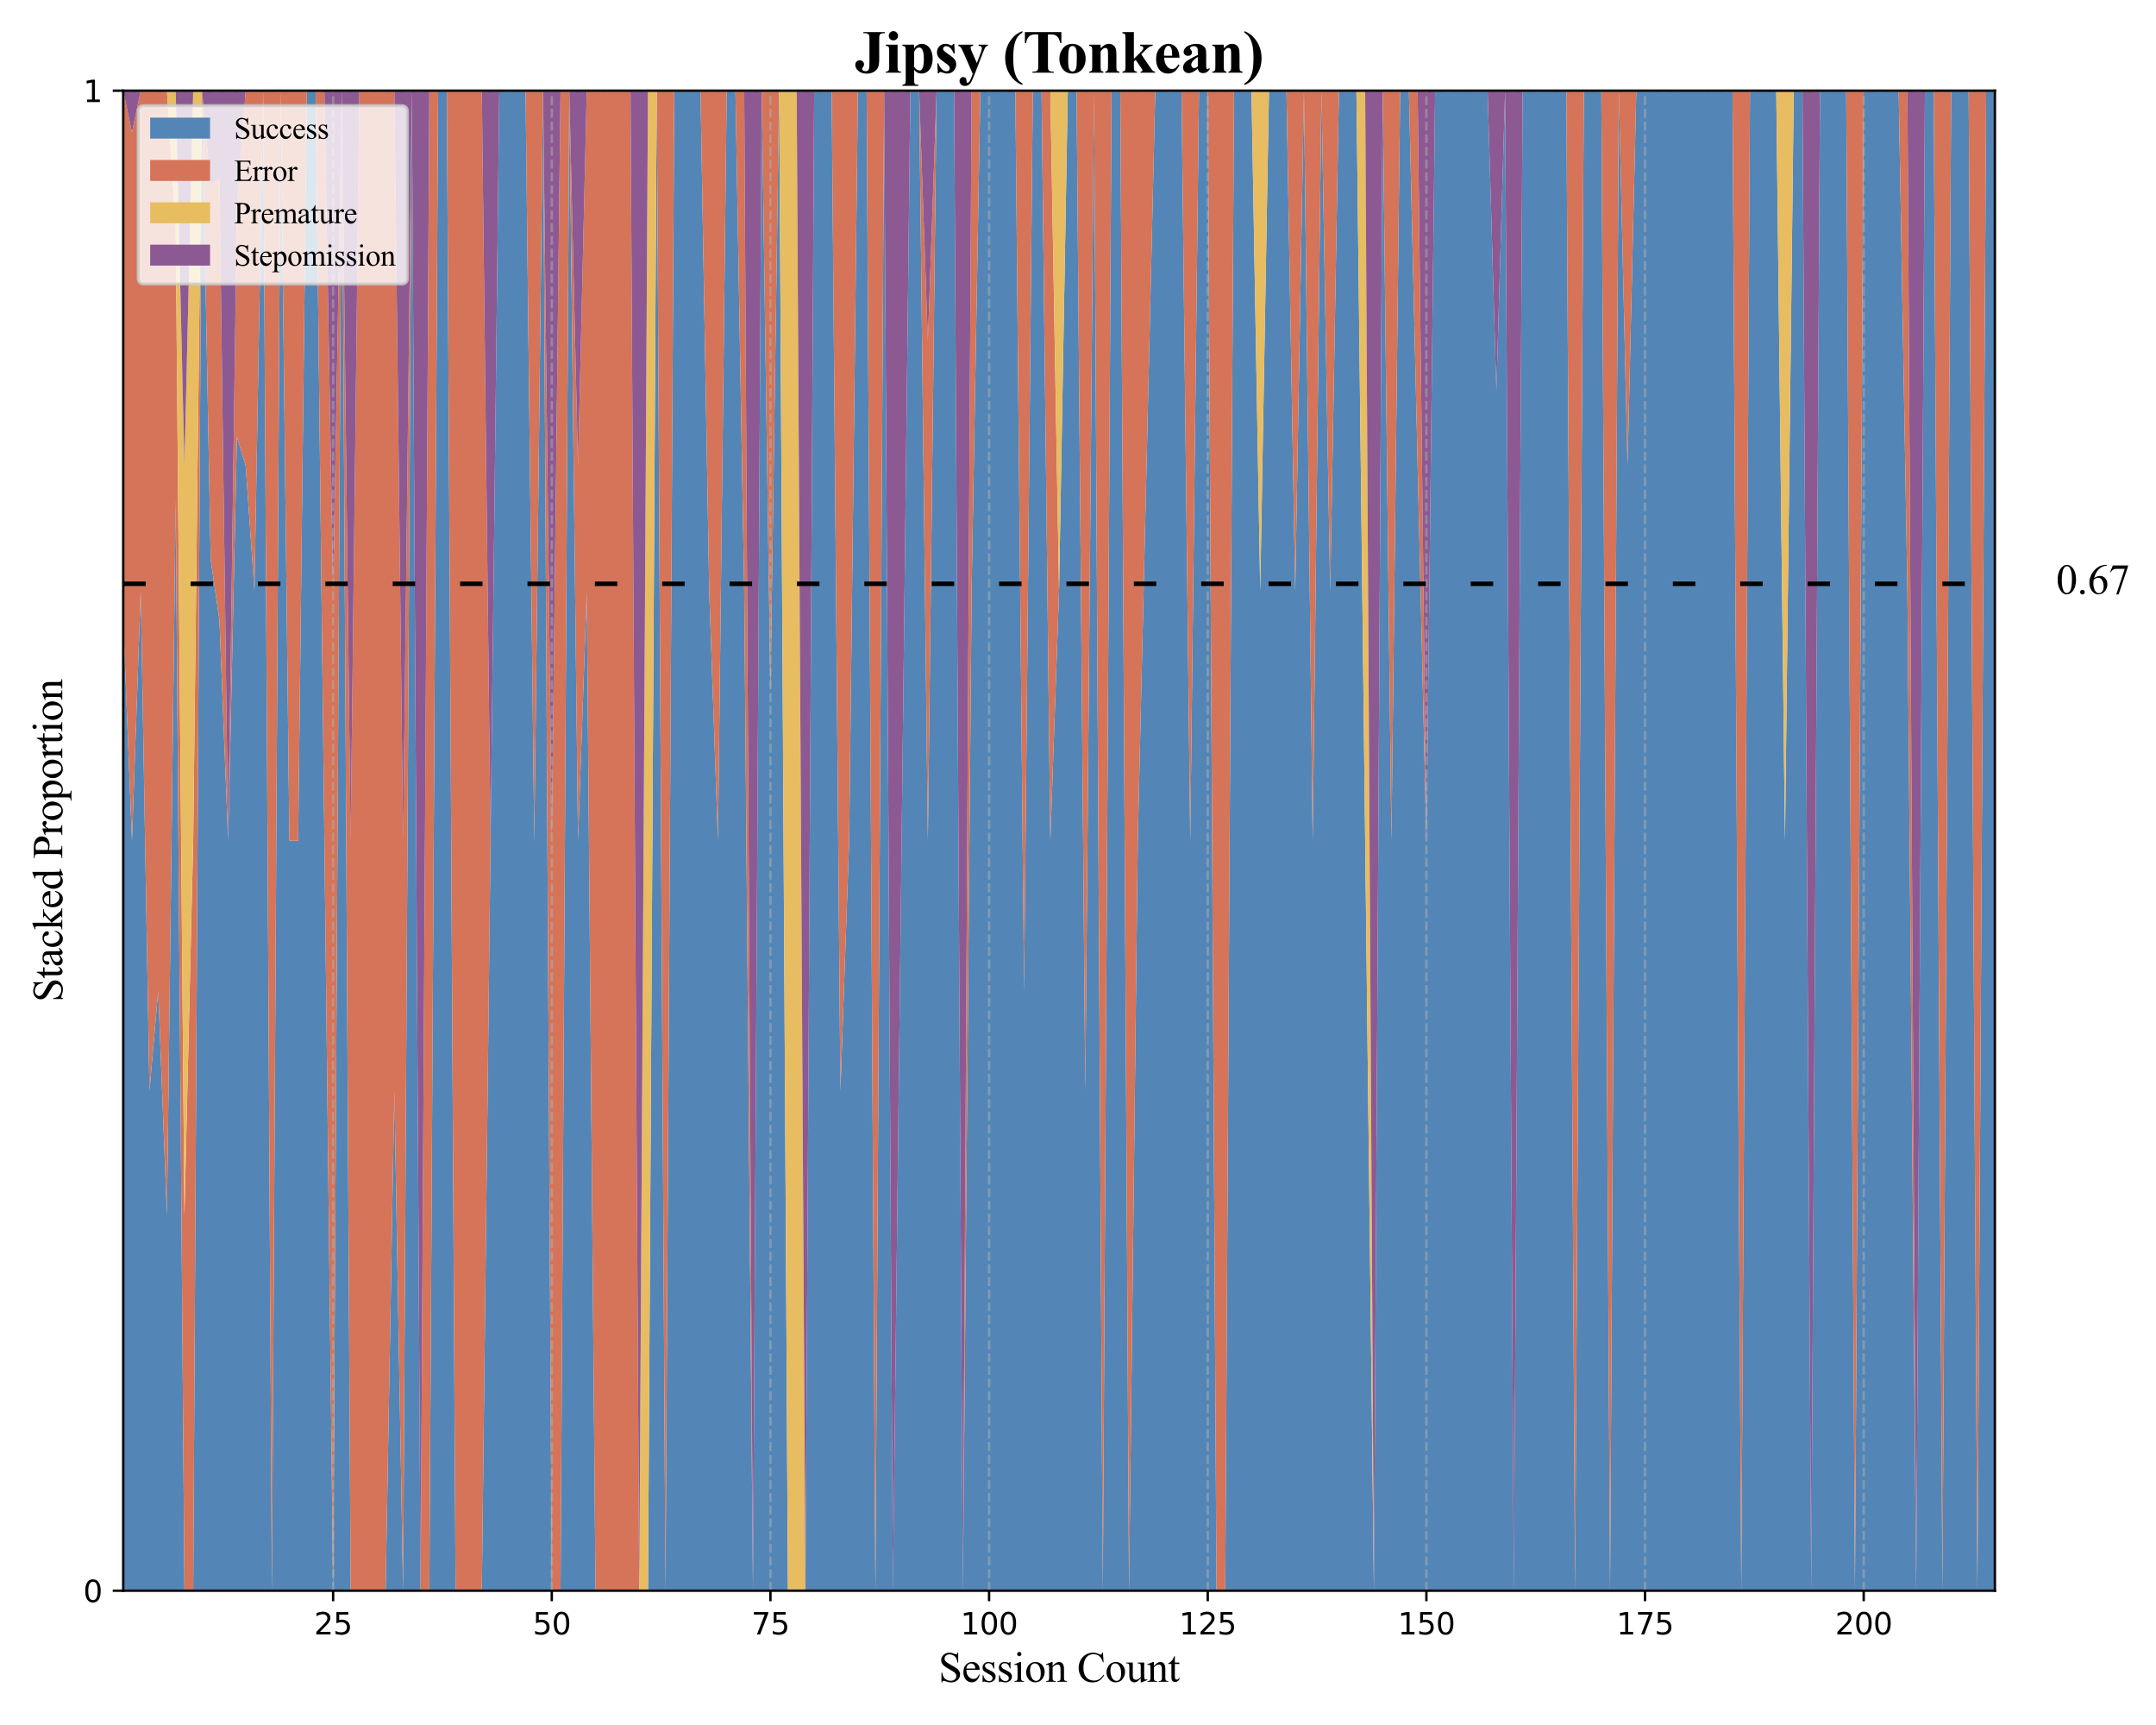 <?xml version="1.0" encoding="utf-8" standalone="no"?>
<!DOCTYPE svg PUBLIC "-//W3C//DTD SVG 1.1//EN"
  "http://www.w3.org/Graphics/SVG/1.1/DTD/svg11.dtd">
<svg xmlns:xlink="http://www.w3.org/1999/xlink" width="720pt" height="576pt" viewBox="0 0 720 576" xmlns="http://www.w3.org/2000/svg" version="1.1">
 <defs>
  <style type="text/css">*{stroke-linejoin: round; stroke-linecap: butt}</style>
 </defs>
 <g id="figure_1">
  <g id="patch_1">
   <path d="M 0 576 
L 720 576 
L 720 0 
L 0 0 
z
" style="fill: #ffffff"/>
  </g>
  <g id="axes_1">
   <g id="patch_2">
    <path d="M 41.15 531.16 
L 666.198 531.16 
L 666.198 30.277 
L 41.15 30.277 
z
" style="fill: #ffffff"/>
   </g>
   <g id="FillBetweenPolyCollection_1">
    <path d="M 41.15 207.06 
L 41.15 531.16 
L 44.071 531.16 
L 46.992 531.16 
L 49.912 531.16 
L 52.833 531.16 
L 55.754 531.16 
L 58.675 531.16 
L 61.595 531.16 
L 64.516 531.16 
L 67.437 531.16 
L 70.358 531.16 
L 73.279 531.16 
L 76.199 531.16 
L 79.12 531.16 
L 82.041 531.16 
L 84.962 531.16 
L 87.883 531.16 
L 90.803 531.16 
L 93.724 531.16 
L 96.645 531.16 
L 99.566 531.16 
L 102.486 531.16 
L 105.407 531.16 
L 108.328 531.16 
L 111.249 531.16 
L 114.17 531.16 
L 117.09 531.16 
L 120.011 531.16 
L 122.932 531.16 
L 125.853 531.16 
L 128.774 531.16 
L 131.694 531.16 
L 134.615 531.16 
L 137.536 531.16 
L 140.457 531.16 
L 143.377 531.16 
L 146.298 531.16 
L 149.219 531.16 
L 152.14 531.16 
L 155.061 531.16 
L 157.981 531.16 
L 160.902 531.16 
L 163.823 531.16 
L 166.744 531.16 
L 169.664 531.16 
L 172.585 531.16 
L 175.506 531.16 
L 178.427 531.16 
L 181.348 531.16 
L 184.268 531.16 
L 187.189 531.16 
L 190.11 531.16 
L 193.031 531.16 
L 195.952 531.16 
L 198.872 531.16 
L 201.793 531.16 
L 204.714 531.16 
L 207.635 531.16 
L 210.555 531.16 
L 213.476 531.16 
L 216.397 531.16 
L 219.318 531.16 
L 222.239 531.16 
L 225.159 531.16 
L 228.08 531.16 
L 231.001 531.16 
L 233.922 531.16 
L 236.842 531.16 
L 239.763 531.16 
L 242.684 531.16 
L 245.605 531.16 
L 248.526 531.16 
L 251.446 531.16 
L 254.367 531.16 
L 257.288 531.16 
L 260.209 531.16 
L 263.13 531.16 
L 266.05 531.16 
L 268.971 531.16 
L 271.892 531.16 
L 274.813 531.16 
L 277.733 531.16 
L 280.654 531.16 
L 283.575 531.16 
L 286.496 531.16 
L 289.417 531.16 
L 292.337 531.16 
L 295.258 531.16 
L 298.179 531.16 
L 301.1 531.16 
L 304.021 531.16 
L 306.941 531.16 
L 309.862 531.16 
L 312.783 531.16 
L 315.704 531.16 
L 318.624 531.16 
L 321.545 531.16 
L 324.466 531.16 
L 327.387 531.16 
L 330.308 531.16 
L 333.228 531.16 
L 336.149 531.16 
L 339.07 531.16 
L 341.991 531.16 
L 344.911 531.16 
L 347.832 531.16 
L 350.753 531.16 
L 353.674 531.16 
L 356.595 531.16 
L 359.515 531.16 
L 362.436 531.16 
L 365.357 531.16 
L 368.278 531.16 
L 371.199 531.16 
L 374.119 531.16 
L 377.04 531.16 
L 379.961 531.16 
L 382.882 531.16 
L 385.802 531.16 
L 388.723 531.16 
L 391.644 531.16 
L 394.565 531.16 
L 397.486 531.16 
L 400.406 531.16 
L 403.327 531.16 
L 406.248 531.16 
L 409.169 531.16 
L 412.09 531.16 
L 415.01 531.16 
L 417.931 531.16 
L 420.852 531.16 
L 423.773 531.16 
L 426.693 531.16 
L 429.614 531.16 
L 432.535 531.16 
L 435.456 531.16 
L 438.377 531.16 
L 441.297 531.16 
L 444.218 531.16 
L 447.139 531.16 
L 450.06 531.16 
L 452.98 531.16 
L 455.901 531.16 
L 458.822 531.16 
L 461.743 531.16 
L 464.664 531.16 
L 467.584 531.16 
L 470.505 531.16 
L 473.426 531.16 
L 476.347 531.16 
L 479.268 531.16 
L 482.188 531.16 
L 485.109 531.16 
L 488.03 531.16 
L 490.951 531.16 
L 493.871 531.16 
L 496.792 531.16 
L 499.713 531.16 
L 502.634 531.16 
L 505.555 531.16 
L 508.475 531.16 
L 511.396 531.16 
L 514.317 531.16 
L 517.238 531.16 
L 520.158 531.16 
L 523.079 531.16 
L 526 531.16 
L 528.921 531.16 
L 531.842 531.16 
L 534.762 531.16 
L 537.683 531.16 
L 540.604 531.16 
L 543.525 531.16 
L 546.446 531.16 
L 549.366 531.16 
L 552.287 531.16 
L 555.208 531.16 
L 558.129 531.16 
L 561.049 531.16 
L 563.97 531.16 
L 566.891 531.16 
L 569.812 531.16 
L 572.733 531.16 
L 575.653 531.16 
L 578.574 531.16 
L 581.495 531.16 
L 584.416 531.16 
L 587.337 531.16 
L 590.257 531.16 
L 593.178 531.16 
L 596.099 531.16 
L 599.02 531.16 
L 601.94 531.16 
L 604.861 531.16 
L 607.782 531.16 
L 610.703 531.16 
L 613.624 531.16 
L 616.544 531.16 
L 619.465 531.16 
L 622.386 531.16 
L 625.307 531.16 
L 628.227 531.16 
L 631.148 531.16 
L 634.069 531.16 
L 636.99 531.16 
L 639.911 531.16 
L 642.831 531.16 
L 645.752 531.16 
L 648.673 531.16 
L 651.594 531.16 
L 654.515 531.16 
L 657.435 531.16 
L 660.356 531.16 
L 663.277 531.16 
L 666.198 531.16 
L 666.198 30.277 
L 666.198 30.277 
L 663.277 30.277 
L 660.356 531.16 
L 657.435 30.277 
L 654.515 30.277 
L 651.594 30.277 
L 648.673 531.16 
L 645.752 30.277 
L 642.831 30.277 
L 639.911 531.16 
L 636.99 197.238 
L 634.069 30.277 
L 631.148 30.277 
L 628.227 30.277 
L 625.307 30.277 
L 622.386 30.277 
L 619.465 531.16 
L 616.544 30.277 
L 613.624 30.277 
L 610.703 30.277 
L 607.782 30.277 
L 604.861 531.16 
L 601.94 30.277 
L 599.02 30.277 
L 596.099 280.719 
L 593.178 30.277 
L 590.257 30.277 
L 587.337 30.277 
L 584.416 30.277 
L 581.495 531.16 
L 578.574 30.277 
L 575.653 30.277 
L 572.733 30.277 
L 569.812 30.277 
L 566.891 30.277 
L 563.97 30.277 
L 561.049 30.277 
L 558.129 30.277 
L 555.208 30.277 
L 552.287 30.277 
L 549.366 30.277 
L 546.446 30.277 
L 543.525 155.498 
L 540.604 30.277 
L 537.683 531.16 
L 534.762 30.277 
L 531.842 30.277 
L 528.921 30.277 
L 526 531.16 
L 523.079 30.277 
L 520.158 30.277 
L 517.238 30.277 
L 514.317 30.277 
L 511.396 30.277 
L 508.475 30.277 
L 505.555 531.16 
L 502.634 30.277 
L 499.713 130.454 
L 496.792 30.277 
L 493.871 30.277 
L 490.951 30.277 
L 488.03 30.277 
L 485.109 30.277 
L 482.188 30.277 
L 479.268 30.277 
L 476.347 280.719 
L 473.426 155.498 
L 470.505 30.277 
L 467.584 30.277 
L 464.664 280.719 
L 461.743 30.277 
L 458.822 531.16 
L 455.901 280.719 
L 452.98 30.277 
L 450.06 30.277 
L 447.139 30.277 
L 444.218 197.238 
L 441.297 30.277 
L 438.377 280.719 
L 435.456 30.277 
L 432.535 197.238 
L 429.614 30.277 
L 426.693 30.277 
L 423.773 30.277 
L 420.852 197.238 
L 417.931 30.277 
L 415.01 30.277 
L 412.09 30.277 
L 409.169 531.16 
L 406.248 531.16 
L 403.327 30.277 
L 400.406 30.277 
L 397.486 280.719 
L 394.565 30.277 
L 391.644 30.277 
L 388.723 30.277 
L 385.802 30.277 
L 382.882 155.498 
L 379.961 280.719 
L 377.04 531.16 
L 374.119 30.277 
L 371.199 30.277 
L 368.278 531.16 
L 365.357 30.277 
L 362.436 364.199 
L 359.515 30.277 
L 356.595 30.277 
L 353.674 197.238 
L 350.753 280.719 
L 347.832 30.277 
L 344.911 30.277 
L 341.991 330.807 
L 339.07 30.277 
L 336.149 30.277 
L 333.228 30.277 
L 330.308 30.277 
L 327.387 30.277 
L 324.466 197.238 
L 321.545 531.16 
L 318.624 30.277 
L 315.704 30.277 
L 312.783 30.277 
L 309.862 280.719 
L 306.941 30.277 
L 304.021 30.277 
L 301.1 280.719 
L 298.179 531.16 
L 295.258 30.277 
L 292.337 531.16 
L 289.417 30.277 
L 286.496 30.277 
L 283.575 280.719 
L 280.654 364.199 
L 277.733 30.277 
L 274.813 30.277 
L 271.892 30.277 
L 268.971 531.16 
L 266.05 531.16 
L 263.13 531.16 
L 260.209 30.277 
L 257.288 230.631 
L 254.367 30.277 
L 251.446 531.16 
L 248.526 197.238 
L 245.605 30.277 
L 242.684 30.277 
L 239.763 280.719 
L 236.842 197.238 
L 233.922 30.277 
L 231.001 30.277 
L 228.08 30.277 
L 225.159 30.277 
L 222.239 531.16 
L 219.318 30.277 
L 216.397 531.16 
L 213.476 531.16 
L 210.555 531.16 
L 207.635 531.16 
L 204.714 531.16 
L 201.793 531.16 
L 198.872 531.16 
L 195.952 197.238 
L 193.031 280.719 
L 190.11 30.277 
L 187.189 531.16 
L 184.268 531.16 
L 181.348 30.277 
L 178.427 280.719 
L 175.506 30.277 
L 172.585 30.277 
L 169.664 30.277 
L 166.744 30.277 
L 163.823 280.719 
L 160.902 531.16 
L 157.981 531.16 
L 155.061 531.16 
L 152.14 531.16 
L 149.219 30.277 
L 146.298 30.277 
L 143.377 531.16 
L 140.457 531.16 
L 137.536 30.277 
L 134.615 531.16 
L 131.694 364.199 
L 128.774 531.16 
L 125.853 531.16 
L 122.932 531.16 
L 120.011 531.16 
L 117.09 531.16 
L 114.17 30.277 
L 111.249 531.16 
L 108.328 280.719 
L 105.407 30.277 
L 102.486 30.277 
L 99.566 280.719 
L 96.645 280.719 
L 93.724 30.277 
L 90.803 531.16 
L 87.883 30.277 
L 84.962 197.238 
L 82.041 155.498 
L 79.12 145.866 
L 76.199 280.719 
L 73.279 207.06 
L 70.358 186.803 
L 67.437 30.277 
L 64.516 531.16 
L 61.595 531.16 
L 58.675 166.882 
L 55.754 405.939 
L 52.833 330.807 
L 49.912 364.199 
L 46.992 197.238 
L 44.071 280.719 
L 41.15 207.06 
z
" clip-path="url(#p120463bd88)" style="fill: #5386b6"/>
   </g>
   <g id="FillBetweenPolyCollection_2">
    <path d="M 41.15 30.277 
L 41.15 207.06 
L 44.071 280.719 
L 46.992 197.238 
L 49.912 364.199 
L 52.833 330.807 
L 55.754 405.939 
L 58.675 166.882 
L 61.595 531.16 
L 64.516 531.16 
L 67.437 30.277 
L 70.358 186.803 
L 73.279 207.06 
L 76.199 280.719 
L 79.12 145.866 
L 82.041 155.498 
L 84.962 197.238 
L 87.883 30.277 
L 90.803 531.16 
L 93.724 30.277 
L 96.645 280.719 
L 99.566 280.719 
L 102.486 30.277 
L 105.407 30.277 
L 108.328 280.719 
L 111.249 531.16 
L 114.17 30.277 
L 117.09 531.16 
L 120.011 531.16 
L 122.932 531.16 
L 125.853 531.16 
L 128.774 531.16 
L 131.694 364.199 
L 134.615 531.16 
L 137.536 30.277 
L 140.457 531.16 
L 143.377 531.16 
L 146.298 30.277 
L 149.219 30.277 
L 152.14 531.16 
L 155.061 531.16 
L 157.981 531.16 
L 160.902 531.16 
L 163.823 280.719 
L 166.744 30.277 
L 169.664 30.277 
L 172.585 30.277 
L 175.506 30.277 
L 178.427 280.719 
L 181.348 30.277 
L 184.268 531.16 
L 187.189 531.16 
L 190.11 30.277 
L 193.031 280.719 
L 195.952 197.238 
L 198.872 531.16 
L 201.793 531.16 
L 204.714 531.16 
L 207.635 531.16 
L 210.555 531.16 
L 213.476 531.16 
L 216.397 531.16 
L 219.318 30.277 
L 222.239 531.16 
L 225.159 30.277 
L 228.08 30.277 
L 231.001 30.277 
L 233.922 30.277 
L 236.842 197.238 
L 239.763 280.719 
L 242.684 30.277 
L 245.605 30.277 
L 248.526 197.238 
L 251.446 531.16 
L 254.367 30.277 
L 257.288 230.631 
L 260.209 30.277 
L 263.13 531.16 
L 266.05 531.16 
L 268.971 531.16 
L 271.892 30.277 
L 274.813 30.277 
L 277.733 30.277 
L 280.654 364.199 
L 283.575 280.719 
L 286.496 30.277 
L 289.417 30.277 
L 292.337 531.16 
L 295.258 30.277 
L 298.179 531.16 
L 301.1 280.719 
L 304.021 30.277 
L 306.941 30.277 
L 309.862 280.719 
L 312.783 30.277 
L 315.704 30.277 
L 318.624 30.277 
L 321.545 531.16 
L 324.466 197.238 
L 327.387 30.277 
L 330.308 30.277 
L 333.228 30.277 
L 336.149 30.277 
L 339.07 30.277 
L 341.991 330.807 
L 344.911 30.277 
L 347.832 30.277 
L 350.753 280.719 
L 353.674 197.238 
L 356.595 30.277 
L 359.515 30.277 
L 362.436 364.199 
L 365.357 30.277 
L 368.278 531.16 
L 371.199 30.277 
L 374.119 30.277 
L 377.04 531.16 
L 379.961 280.719 
L 382.882 155.498 
L 385.802 30.277 
L 388.723 30.277 
L 391.644 30.277 
L 394.565 30.277 
L 397.486 280.719 
L 400.406 30.277 
L 403.327 30.277 
L 406.248 531.16 
L 409.169 531.16 
L 412.09 30.277 
L 415.01 30.277 
L 417.931 30.277 
L 420.852 197.238 
L 423.773 30.277 
L 426.693 30.277 
L 429.614 30.277 
L 432.535 197.238 
L 435.456 30.277 
L 438.377 280.719 
L 441.297 30.277 
L 444.218 197.238 
L 447.139 30.277 
L 450.06 30.277 
L 452.98 30.277 
L 455.901 280.719 
L 458.822 531.16 
L 461.743 30.277 
L 464.664 280.719 
L 467.584 30.277 
L 470.505 30.277 
L 473.426 155.498 
L 476.347 280.719 
L 479.268 30.277 
L 482.188 30.277 
L 485.109 30.277 
L 488.03 30.277 
L 490.951 30.277 
L 493.871 30.277 
L 496.792 30.277 
L 499.713 130.454 
L 502.634 30.277 
L 505.555 531.16 
L 508.475 30.277 
L 511.396 30.277 
L 514.317 30.277 
L 517.238 30.277 
L 520.158 30.277 
L 523.079 30.277 
L 526 531.16 
L 528.921 30.277 
L 531.842 30.277 
L 534.762 30.277 
L 537.683 531.16 
L 540.604 30.277 
L 543.525 155.498 
L 546.446 30.277 
L 549.366 30.277 
L 552.287 30.277 
L 555.208 30.277 
L 558.129 30.277 
L 561.049 30.277 
L 563.97 30.277 
L 566.891 30.277 
L 569.812 30.277 
L 572.733 30.277 
L 575.653 30.277 
L 578.574 30.277 
L 581.495 531.16 
L 584.416 30.277 
L 587.337 30.277 
L 590.257 30.277 
L 593.178 30.277 
L 596.099 280.719 
L 599.02 30.277 
L 601.94 30.277 
L 604.861 531.16 
L 607.782 30.277 
L 610.703 30.277 
L 613.624 30.277 
L 616.544 30.277 
L 619.465 531.16 
L 622.386 30.277 
L 625.307 30.277 
L 628.227 30.277 
L 631.148 30.277 
L 634.069 30.277 
L 636.99 197.238 
L 639.911 531.16 
L 642.831 30.277 
L 645.752 30.277 
L 648.673 531.16 
L 651.594 30.277 
L 654.515 30.277 
L 657.435 30.277 
L 660.356 531.16 
L 663.277 30.277 
L 666.198 30.277 
L 666.198 30.277 
L 666.198 30.277 
L 663.277 30.277 
L 660.356 30.277 
L 657.435 30.277 
L 654.515 30.277 
L 651.594 30.277 
L 648.673 30.277 
L 645.752 30.277 
L 642.831 30.277 
L 639.911 531.16 
L 636.99 30.277 
L 634.069 30.277 
L 631.148 30.277 
L 628.227 30.277 
L 625.307 30.277 
L 622.386 30.277 
L 619.465 30.277 
L 616.544 30.277 
L 613.624 30.277 
L 610.703 30.277 
L 607.782 30.277 
L 604.861 531.16 
L 601.94 30.277 
L 599.02 30.277 
L 596.099 280.719 
L 593.178 30.277 
L 590.257 30.277 
L 587.337 30.277 
L 584.416 30.277 
L 581.495 30.277 
L 578.574 30.277 
L 575.653 30.277 
L 572.733 30.277 
L 569.812 30.277 
L 566.891 30.277 
L 563.97 30.277 
L 561.049 30.277 
L 558.129 30.277 
L 555.208 30.277 
L 552.287 30.277 
L 549.366 30.277 
L 546.446 30.277 
L 543.525 30.277 
L 540.604 30.277 
L 537.683 30.277 
L 534.762 30.277 
L 531.842 30.277 
L 528.921 30.277 
L 526 30.277 
L 523.079 30.277 
L 520.158 30.277 
L 517.238 30.277 
L 514.317 30.277 
L 511.396 30.277 
L 508.475 30.277 
L 505.555 531.16 
L 502.634 30.277 
L 499.713 130.454 
L 496.792 30.277 
L 493.871 30.277 
L 490.951 30.277 
L 488.03 30.277 
L 485.109 30.277 
L 482.188 30.277 
L 479.268 30.277 
L 476.347 280.719 
L 473.426 30.277 
L 470.505 30.277 
L 467.584 30.277 
L 464.664 30.277 
L 461.743 30.277 
L 458.822 531.16 
L 455.901 280.719 
L 452.98 30.277 
L 450.06 30.277 
L 447.139 30.277 
L 444.218 30.277 
L 441.297 30.277 
L 438.377 30.277 
L 435.456 30.277 
L 432.535 30.277 
L 429.614 30.277 
L 426.693 30.277 
L 423.773 30.277 
L 420.852 197.238 
L 417.931 30.277 
L 415.01 30.277 
L 412.09 30.277 
L 409.169 30.277 
L 406.248 30.277 
L 403.327 30.277 
L 400.406 30.277 
L 397.486 30.277 
L 394.565 30.277 
L 391.644 30.277 
L 388.723 30.277 
L 385.802 30.277 
L 382.882 30.277 
L 379.961 30.277 
L 377.04 30.277 
L 374.119 30.277 
L 371.199 30.277 
L 368.278 30.277 
L 365.357 30.277 
L 362.436 30.277 
L 359.515 30.277 
L 356.595 30.277 
L 353.674 197.238 
L 350.753 30.277 
L 347.832 30.277 
L 344.911 30.277 
L 341.991 30.277 
L 339.07 30.277 
L 336.149 30.277 
L 333.228 30.277 
L 330.308 30.277 
L 327.387 30.277 
L 324.466 30.277 
L 321.545 531.16 
L 318.624 30.277 
L 315.704 30.277 
L 312.783 30.277 
L 309.862 113.758 
L 306.941 30.277 
L 304.021 30.277 
L 301.1 280.719 
L 298.179 531.16 
L 295.258 30.277 
L 292.337 30.277 
L 289.417 30.277 
L 286.496 30.277 
L 283.575 30.277 
L 280.654 30.277 
L 277.733 30.277 
L 274.813 30.277 
L 271.892 30.277 
L 268.971 531.16 
L 266.05 531.16 
L 263.13 531.16 
L 260.209 30.277 
L 257.288 30.277 
L 254.367 30.277 
L 251.446 531.16 
L 248.526 30.277 
L 245.605 30.277 
L 242.684 30.277 
L 239.763 30.277 
L 236.842 30.277 
L 233.922 30.277 
L 231.001 30.277 
L 228.08 30.277 
L 225.159 30.277 
L 222.239 30.277 
L 219.318 30.277 
L 216.397 531.16 
L 213.476 531.16 
L 210.555 30.277 
L 207.635 30.277 
L 204.714 30.277 
L 201.793 30.277 
L 198.872 30.277 
L 195.952 30.277 
L 193.031 155.498 
L 190.11 30.277 
L 187.189 30.277 
L 184.268 280.719 
L 181.348 30.277 
L 178.427 30.277 
L 175.506 30.277 
L 172.585 30.277 
L 169.664 30.277 
L 166.744 30.277 
L 163.823 280.719 
L 160.902 30.277 
L 157.981 30.277 
L 155.061 30.277 
L 152.14 30.277 
L 149.219 30.277 
L 146.298 30.277 
L 143.377 30.277 
L 140.457 531.16 
L 137.536 30.277 
L 134.615 280.719 
L 131.694 30.277 
L 128.774 30.277 
L 125.853 30.277 
L 122.932 30.277 
L 120.011 30.277 
L 117.09 280.719 
L 114.17 30.277 
L 111.249 197.238 
L 108.328 30.277 
L 105.407 30.277 
L 102.486 30.277 
L 99.566 30.277 
L 96.645 30.277 
L 93.724 30.277 
L 90.803 30.277 
L 87.883 30.277 
L 84.962 30.277 
L 82.041 30.277 
L 79.12 68.807 
L 76.199 280.719 
L 73.279 59.741 
L 70.358 61.583 
L 67.437 30.277 
L 64.516 280.719 
L 61.595 405.939 
L 58.675 75.812 
L 55.754 30.277 
L 52.833 30.277 
L 49.912 30.277 
L 46.992 30.277 
L 44.071 44.191 
L 41.15 30.277 
z
" clip-path="url(#p120463bd88)" style="fill: #d57459"/>
   </g>
   <g id="FillBetweenPolyCollection_3">
    <path d="M 41.15 30.277 
L 41.15 30.277 
L 44.071 44.191 
L 46.992 30.277 
L 49.912 30.277 
L 52.833 30.277 
L 55.754 30.277 
L 58.675 75.812 
L 61.595 405.939 
L 64.516 280.719 
L 67.437 30.277 
L 70.358 61.583 
L 73.279 59.741 
L 76.199 280.719 
L 79.12 68.807 
L 82.041 30.277 
L 84.962 30.277 
L 87.883 30.277 
L 90.803 30.277 
L 93.724 30.277 
L 96.645 30.277 
L 99.566 30.277 
L 102.486 30.277 
L 105.407 30.277 
L 108.328 30.277 
L 111.249 197.238 
L 114.17 30.277 
L 117.09 280.719 
L 120.011 30.277 
L 122.932 30.277 
L 125.853 30.277 
L 128.774 30.277 
L 131.694 30.277 
L 134.615 280.719 
L 137.536 30.277 
L 140.457 531.16 
L 143.377 30.277 
L 146.298 30.277 
L 149.219 30.277 
L 152.14 30.277 
L 155.061 30.277 
L 157.981 30.277 
L 160.902 30.277 
L 163.823 280.719 
L 166.744 30.277 
L 169.664 30.277 
L 172.585 30.277 
L 175.506 30.277 
L 178.427 30.277 
L 181.348 30.277 
L 184.268 280.719 
L 187.189 30.277 
L 190.11 30.277 
L 193.031 155.498 
L 195.952 30.277 
L 198.872 30.277 
L 201.793 30.277 
L 204.714 30.277 
L 207.635 30.277 
L 210.555 30.277 
L 213.476 531.16 
L 216.397 531.16 
L 219.318 30.277 
L 222.239 30.277 
L 225.159 30.277 
L 228.08 30.277 
L 231.001 30.277 
L 233.922 30.277 
L 236.842 30.277 
L 239.763 30.277 
L 242.684 30.277 
L 245.605 30.277 
L 248.526 30.277 
L 251.446 531.16 
L 254.367 30.277 
L 257.288 30.277 
L 260.209 30.277 
L 263.13 531.16 
L 266.05 531.16 
L 268.971 531.16 
L 271.892 30.277 
L 274.813 30.277 
L 277.733 30.277 
L 280.654 30.277 
L 283.575 30.277 
L 286.496 30.277 
L 289.417 30.277 
L 292.337 30.277 
L 295.258 30.277 
L 298.179 531.16 
L 301.1 280.719 
L 304.021 30.277 
L 306.941 30.277 
L 309.862 113.758 
L 312.783 30.277 
L 315.704 30.277 
L 318.624 30.277 
L 321.545 531.16 
L 324.466 30.277 
L 327.387 30.277 
L 330.308 30.277 
L 333.228 30.277 
L 336.149 30.277 
L 339.07 30.277 
L 341.991 30.277 
L 344.911 30.277 
L 347.832 30.277 
L 350.753 30.277 
L 353.674 197.238 
L 356.595 30.277 
L 359.515 30.277 
L 362.436 30.277 
L 365.357 30.277 
L 368.278 30.277 
L 371.199 30.277 
L 374.119 30.277 
L 377.04 30.277 
L 379.961 30.277 
L 382.882 30.277 
L 385.802 30.277 
L 388.723 30.277 
L 391.644 30.277 
L 394.565 30.277 
L 397.486 30.277 
L 400.406 30.277 
L 403.327 30.277 
L 406.248 30.277 
L 409.169 30.277 
L 412.09 30.277 
L 415.01 30.277 
L 417.931 30.277 
L 420.852 197.238 
L 423.773 30.277 
L 426.693 30.277 
L 429.614 30.277 
L 432.535 30.277 
L 435.456 30.277 
L 438.377 30.277 
L 441.297 30.277 
L 444.218 30.277 
L 447.139 30.277 
L 450.06 30.277 
L 452.98 30.277 
L 455.901 280.719 
L 458.822 531.16 
L 461.743 30.277 
L 464.664 30.277 
L 467.584 30.277 
L 470.505 30.277 
L 473.426 30.277 
L 476.347 280.719 
L 479.268 30.277 
L 482.188 30.277 
L 485.109 30.277 
L 488.03 30.277 
L 490.951 30.277 
L 493.871 30.277 
L 496.792 30.277 
L 499.713 130.454 
L 502.634 30.277 
L 505.555 531.16 
L 508.475 30.277 
L 511.396 30.277 
L 514.317 30.277 
L 517.238 30.277 
L 520.158 30.277 
L 523.079 30.277 
L 526 30.277 
L 528.921 30.277 
L 531.842 30.277 
L 534.762 30.277 
L 537.683 30.277 
L 540.604 30.277 
L 543.525 30.277 
L 546.446 30.277 
L 549.366 30.277 
L 552.287 30.277 
L 555.208 30.277 
L 558.129 30.277 
L 561.049 30.277 
L 563.97 30.277 
L 566.891 30.277 
L 569.812 30.277 
L 572.733 30.277 
L 575.653 30.277 
L 578.574 30.277 
L 581.495 30.277 
L 584.416 30.277 
L 587.337 30.277 
L 590.257 30.277 
L 593.178 30.277 
L 596.099 280.719 
L 599.02 30.277 
L 601.94 30.277 
L 604.861 531.16 
L 607.782 30.277 
L 610.703 30.277 
L 613.624 30.277 
L 616.544 30.277 
L 619.465 30.277 
L 622.386 30.277 
L 625.307 30.277 
L 628.227 30.277 
L 631.148 30.277 
L 634.069 30.277 
L 636.99 30.277 
L 639.911 531.16 
L 642.831 30.277 
L 645.752 30.277 
L 648.673 30.277 
L 651.594 30.277 
L 654.515 30.277 
L 657.435 30.277 
L 660.356 30.277 
L 663.277 30.277 
L 666.198 30.277 
L 666.198 30.277 
L 666.198 30.277 
L 663.277 30.277 
L 660.356 30.277 
L 657.435 30.277 
L 654.515 30.277 
L 651.594 30.277 
L 648.673 30.277 
L 645.752 30.277 
L 642.831 30.277 
L 639.911 531.16 
L 636.99 30.277 
L 634.069 30.277 
L 631.148 30.277 
L 628.227 30.277 
L 625.307 30.277 
L 622.386 30.277 
L 619.465 30.277 
L 616.544 30.277 
L 613.624 30.277 
L 610.703 30.277 
L 607.782 30.277 
L 604.861 531.16 
L 601.94 30.277 
L 599.02 30.277 
L 596.099 30.277 
L 593.178 30.277 
L 590.257 30.277 
L 587.337 30.277 
L 584.416 30.277 
L 581.495 30.277 
L 578.574 30.277 
L 575.653 30.277 
L 572.733 30.277 
L 569.812 30.277 
L 566.891 30.277 
L 563.97 30.277 
L 561.049 30.277 
L 558.129 30.277 
L 555.208 30.277 
L 552.287 30.277 
L 549.366 30.277 
L 546.446 30.277 
L 543.525 30.277 
L 540.604 30.277 
L 537.683 30.277 
L 534.762 30.277 
L 531.842 30.277 
L 528.921 30.277 
L 526 30.277 
L 523.079 30.277 
L 520.158 30.277 
L 517.238 30.277 
L 514.317 30.277 
L 511.396 30.277 
L 508.475 30.277 
L 505.555 531.16 
L 502.634 30.277 
L 499.713 130.454 
L 496.792 30.277 
L 493.871 30.277 
L 490.951 30.277 
L 488.03 30.277 
L 485.109 30.277 
L 482.188 30.277 
L 479.268 30.277 
L 476.347 280.719 
L 473.426 30.277 
L 470.505 30.277 
L 467.584 30.277 
L 464.664 30.277 
L 461.743 30.277 
L 458.822 531.16 
L 455.901 30.277 
L 452.98 30.277 
L 450.06 30.277 
L 447.139 30.277 
L 444.218 30.277 
L 441.297 30.277 
L 438.377 30.277 
L 435.456 30.277 
L 432.535 30.277 
L 429.614 30.277 
L 426.693 30.277 
L 423.773 30.277 
L 420.852 30.277 
L 417.931 30.277 
L 415.01 30.277 
L 412.09 30.277 
L 409.169 30.277 
L 406.248 30.277 
L 403.327 30.277 
L 400.406 30.277 
L 397.486 30.277 
L 394.565 30.277 
L 391.644 30.277 
L 388.723 30.277 
L 385.802 30.277 
L 382.882 30.277 
L 379.961 30.277 
L 377.04 30.277 
L 374.119 30.277 
L 371.199 30.277 
L 368.278 30.277 
L 365.357 30.277 
L 362.436 30.277 
L 359.515 30.277 
L 356.595 30.277 
L 353.674 30.277 
L 350.753 30.277 
L 347.832 30.277 
L 344.911 30.277 
L 341.991 30.277 
L 339.07 30.277 
L 336.149 30.277 
L 333.228 30.277 
L 330.308 30.277 
L 327.387 30.277 
L 324.466 30.277 
L 321.545 531.16 
L 318.624 30.277 
L 315.704 30.277 
L 312.783 30.277 
L 309.862 113.758 
L 306.941 30.277 
L 304.021 30.277 
L 301.1 280.719 
L 298.179 531.16 
L 295.258 30.277 
L 292.337 30.277 
L 289.417 30.277 
L 286.496 30.277 
L 283.575 30.277 
L 280.654 30.277 
L 277.733 30.277 
L 274.813 30.277 
L 271.892 30.277 
L 268.971 531.16 
L 266.05 30.277 
L 263.13 30.277 
L 260.209 30.277 
L 257.288 30.277 
L 254.367 30.277 
L 251.446 531.16 
L 248.526 30.277 
L 245.605 30.277 
L 242.684 30.277 
L 239.763 30.277 
L 236.842 30.277 
L 233.922 30.277 
L 231.001 30.277 
L 228.08 30.277 
L 225.159 30.277 
L 222.239 30.277 
L 219.318 30.277 
L 216.397 30.277 
L 213.476 531.16 
L 210.555 30.277 
L 207.635 30.277 
L 204.714 30.277 
L 201.793 30.277 
L 198.872 30.277 
L 195.952 30.277 
L 193.031 155.498 
L 190.11 30.277 
L 187.189 30.277 
L 184.268 280.719 
L 181.348 30.277 
L 178.427 30.277 
L 175.506 30.277 
L 172.585 30.277 
L 169.664 30.277 
L 166.744 30.277 
L 163.823 280.719 
L 160.902 30.277 
L 157.981 30.277 
L 155.061 30.277 
L 152.14 30.277 
L 149.219 30.277 
L 146.298 30.277 
L 143.377 30.277 
L 140.457 531.16 
L 137.536 30.277 
L 134.615 280.719 
L 131.694 30.277 
L 128.774 30.277 
L 125.853 30.277 
L 122.932 30.277 
L 120.011 30.277 
L 117.09 280.719 
L 114.17 30.277 
L 111.249 197.238 
L 108.328 30.277 
L 105.407 30.277 
L 102.486 30.277 
L 99.566 30.277 
L 96.645 30.277 
L 93.724 30.277 
L 90.803 30.277 
L 87.883 30.277 
L 84.962 30.277 
L 82.041 30.277 
L 79.12 68.807 
L 76.199 280.719 
L 73.279 59.741 
L 70.358 61.583 
L 67.437 30.277 
L 64.516 30.277 
L 61.595 155.498 
L 58.675 30.277 
L 55.754 30.277 
L 52.833 30.277 
L 49.912 30.277 
L 46.992 30.277 
L 44.071 44.191 
L 41.15 30.277 
z
" clip-path="url(#p120463bd88)" style="fill: #e8bc60"/>
   </g>
   <g id="FillBetweenPolyCollection_4">
    <path d="M 41.15 30.277 
L 41.15 30.277 
L 44.071 44.191 
L 46.992 30.277 
L 49.912 30.277 
L 52.833 30.277 
L 55.754 30.277 
L 58.675 30.277 
L 61.595 155.498 
L 64.516 30.277 
L 67.437 30.277 
L 70.358 61.583 
L 73.279 59.741 
L 76.199 280.719 
L 79.12 68.807 
L 82.041 30.277 
L 84.962 30.277 
L 87.883 30.277 
L 90.803 30.277 
L 93.724 30.277 
L 96.645 30.277 
L 99.566 30.277 
L 102.486 30.277 
L 105.407 30.277 
L 108.328 30.277 
L 111.249 197.238 
L 114.17 30.277 
L 117.09 280.719 
L 120.011 30.277 
L 122.932 30.277 
L 125.853 30.277 
L 128.774 30.277 
L 131.694 30.277 
L 134.615 280.719 
L 137.536 30.277 
L 140.457 531.16 
L 143.377 30.277 
L 146.298 30.277 
L 149.219 30.277 
L 152.14 30.277 
L 155.061 30.277 
L 157.981 30.277 
L 160.902 30.277 
L 163.823 280.719 
L 166.744 30.277 
L 169.664 30.277 
L 172.585 30.277 
L 175.506 30.277 
L 178.427 30.277 
L 181.348 30.277 
L 184.268 280.719 
L 187.189 30.277 
L 190.11 30.277 
L 193.031 155.498 
L 195.952 30.277 
L 198.872 30.277 
L 201.793 30.277 
L 204.714 30.277 
L 207.635 30.277 
L 210.555 30.277 
L 213.476 531.16 
L 216.397 30.277 
L 219.318 30.277 
L 222.239 30.277 
L 225.159 30.277 
L 228.08 30.277 
L 231.001 30.277 
L 233.922 30.277 
L 236.842 30.277 
L 239.763 30.277 
L 242.684 30.277 
L 245.605 30.277 
L 248.526 30.277 
L 251.446 531.16 
L 254.367 30.277 
L 257.288 30.277 
L 260.209 30.277 
L 263.13 30.277 
L 266.05 30.277 
L 268.971 531.16 
L 271.892 30.277 
L 274.813 30.277 
L 277.733 30.277 
L 280.654 30.277 
L 283.575 30.277 
L 286.496 30.277 
L 289.417 30.277 
L 292.337 30.277 
L 295.258 30.277 
L 298.179 531.16 
L 301.1 280.719 
L 304.021 30.277 
L 306.941 30.277 
L 309.862 113.758 
L 312.783 30.277 
L 315.704 30.277 
L 318.624 30.277 
L 321.545 531.16 
L 324.466 30.277 
L 327.387 30.277 
L 330.308 30.277 
L 333.228 30.277 
L 336.149 30.277 
L 339.07 30.277 
L 341.991 30.277 
L 344.911 30.277 
L 347.832 30.277 
L 350.753 30.277 
L 353.674 30.277 
L 356.595 30.277 
L 359.515 30.277 
L 362.436 30.277 
L 365.357 30.277 
L 368.278 30.277 
L 371.199 30.277 
L 374.119 30.277 
L 377.04 30.277 
L 379.961 30.277 
L 382.882 30.277 
L 385.802 30.277 
L 388.723 30.277 
L 391.644 30.277 
L 394.565 30.277 
L 397.486 30.277 
L 400.406 30.277 
L 403.327 30.277 
L 406.248 30.277 
L 409.169 30.277 
L 412.09 30.277 
L 415.01 30.277 
L 417.931 30.277 
L 420.852 30.277 
L 423.773 30.277 
L 426.693 30.277 
L 429.614 30.277 
L 432.535 30.277 
L 435.456 30.277 
L 438.377 30.277 
L 441.297 30.277 
L 444.218 30.277 
L 447.139 30.277 
L 450.06 30.277 
L 452.98 30.277 
L 455.901 30.277 
L 458.822 531.16 
L 461.743 30.277 
L 464.664 30.277 
L 467.584 30.277 
L 470.505 30.277 
L 473.426 30.277 
L 476.347 280.719 
L 479.268 30.277 
L 482.188 30.277 
L 485.109 30.277 
L 488.03 30.277 
L 490.951 30.277 
L 493.871 30.277 
L 496.792 30.277 
L 499.713 130.454 
L 502.634 30.277 
L 505.555 531.16 
L 508.475 30.277 
L 511.396 30.277 
L 514.317 30.277 
L 517.238 30.277 
L 520.158 30.277 
L 523.079 30.277 
L 526 30.277 
L 528.921 30.277 
L 531.842 30.277 
L 534.762 30.277 
L 537.683 30.277 
L 540.604 30.277 
L 543.525 30.277 
L 546.446 30.277 
L 549.366 30.277 
L 552.287 30.277 
L 555.208 30.277 
L 558.129 30.277 
L 561.049 30.277 
L 563.97 30.277 
L 566.891 30.277 
L 569.812 30.277 
L 572.733 30.277 
L 575.653 30.277 
L 578.574 30.277 
L 581.495 30.277 
L 584.416 30.277 
L 587.337 30.277 
L 590.257 30.277 
L 593.178 30.277 
L 596.099 30.277 
L 599.02 30.277 
L 601.94 30.277 
L 604.861 531.16 
L 607.782 30.277 
L 610.703 30.277 
L 613.624 30.277 
L 616.544 30.277 
L 619.465 30.277 
L 622.386 30.277 
L 625.307 30.277 
L 628.227 30.277 
L 631.148 30.277 
L 634.069 30.277 
L 636.99 30.277 
L 639.911 531.16 
L 642.831 30.277 
L 645.752 30.277 
L 648.673 30.277 
L 651.594 30.277 
L 654.515 30.277 
L 657.435 30.277 
L 660.356 30.277 
L 663.277 30.277 
L 666.198 30.277 
L 666.198 30.277 
L 666.198 30.277 
L 663.277 30.277 
L 660.356 30.277 
L 657.435 30.277 
L 654.515 30.277 
L 651.594 30.277 
L 648.673 30.277 
L 645.752 30.277 
L 642.831 30.277 
L 639.911 30.277 
L 636.99 30.277 
L 634.069 30.277 
L 631.148 30.277 
L 628.227 30.277 
L 625.307 30.277 
L 622.386 30.277 
L 619.465 30.277 
L 616.544 30.277 
L 613.624 30.277 
L 610.703 30.277 
L 607.782 30.277 
L 604.861 30.277 
L 601.94 30.277 
L 599.02 30.277 
L 596.099 30.277 
L 593.178 30.277 
L 590.257 30.277 
L 587.337 30.277 
L 584.416 30.277 
L 581.495 30.277 
L 578.574 30.277 
L 575.653 30.277 
L 572.733 30.277 
L 569.812 30.277 
L 566.891 30.277 
L 563.97 30.277 
L 561.049 30.277 
L 558.129 30.277 
L 555.208 30.277 
L 552.287 30.277 
L 549.366 30.277 
L 546.446 30.277 
L 543.525 30.277 
L 540.604 30.277 
L 537.683 30.277 
L 534.762 30.277 
L 531.842 30.277 
L 528.921 30.277 
L 526 30.277 
L 523.079 30.277 
L 520.158 30.277 
L 517.238 30.277 
L 514.317 30.277 
L 511.396 30.277 
L 508.475 30.277 
L 505.555 30.277 
L 502.634 30.277 
L 499.713 30.277 
L 496.792 30.277 
L 493.871 30.277 
L 490.951 30.277 
L 488.03 30.277 
L 485.109 30.277 
L 482.188 30.277 
L 479.268 30.277 
L 476.347 30.277 
L 473.426 30.277 
L 470.505 30.277 
L 467.584 30.277 
L 464.664 30.277 
L 461.743 30.277 
L 458.822 30.277 
L 455.901 30.277 
L 452.98 30.277 
L 450.06 30.277 
L 447.139 30.277 
L 444.218 30.277 
L 441.297 30.277 
L 438.377 30.277 
L 435.456 30.277 
L 432.535 30.277 
L 429.614 30.277 
L 426.693 30.277 
L 423.773 30.277 
L 420.852 30.277 
L 417.931 30.277 
L 415.01 30.277 
L 412.09 30.277 
L 409.169 30.277 
L 406.248 30.277 
L 403.327 30.277 
L 400.406 30.277 
L 397.486 30.277 
L 394.565 30.277 
L 391.644 30.277 
L 388.723 30.277 
L 385.802 30.277 
L 382.882 30.277 
L 379.961 30.277 
L 377.04 30.277 
L 374.119 30.277 
L 371.199 30.277 
L 368.278 30.277 
L 365.357 30.277 
L 362.436 30.277 
L 359.515 30.277 
L 356.595 30.277 
L 353.674 30.277 
L 350.753 30.277 
L 347.832 30.277 
L 344.911 30.277 
L 341.991 30.277 
L 339.07 30.277 
L 336.149 30.277 
L 333.228 30.277 
L 330.308 30.277 
L 327.387 30.277 
L 324.466 30.277 
L 321.545 30.277 
L 318.624 30.277 
L 315.704 30.277 
L 312.783 30.277 
L 309.862 30.277 
L 306.941 30.277 
L 304.021 30.277 
L 301.1 30.277 
L 298.179 30.277 
L 295.258 30.277 
L 292.337 30.277 
L 289.417 30.277 
L 286.496 30.277 
L 283.575 30.277 
L 280.654 30.277 
L 277.733 30.277 
L 274.813 30.277 
L 271.892 30.277 
L 268.971 30.277 
L 266.05 30.277 
L 263.13 30.277 
L 260.209 30.277 
L 257.288 30.277 
L 254.367 30.277 
L 251.446 30.277 
L 248.526 30.277 
L 245.605 30.277 
L 242.684 30.277 
L 239.763 30.277 
L 236.842 30.277 
L 233.922 30.277 
L 231.001 30.277 
L 228.08 30.277 
L 225.159 30.277 
L 222.239 30.277 
L 219.318 30.277 
L 216.397 30.277 
L 213.476 30.277 
L 210.555 30.277 
L 207.635 30.277 
L 204.714 30.277 
L 201.793 30.277 
L 198.872 30.277 
L 195.952 30.277 
L 193.031 30.277 
L 190.11 30.277 
L 187.189 30.277 
L 184.268 30.277 
L 181.348 30.277 
L 178.427 30.277 
L 175.506 30.277 
L 172.585 30.277 
L 169.664 30.277 
L 166.744 30.277 
L 163.823 30.277 
L 160.902 30.277 
L 157.981 30.277 
L 155.061 30.277 
L 152.14 30.277 
L 149.219 30.277 
L 146.298 30.277 
L 143.377 30.277 
L 140.457 30.277 
L 137.536 30.277 
L 134.615 30.277 
L 131.694 30.277 
L 128.774 30.277 
L 125.853 30.277 
L 122.932 30.277 
L 120.011 30.277 
L 117.09 30.277 
L 114.17 30.277 
L 111.249 30.277 
L 108.328 30.277 
L 105.407 30.277 
L 102.486 30.277 
L 99.566 30.277 
L 96.645 30.277 
L 93.724 30.277 
L 90.803 30.277 
L 87.883 30.277 
L 84.962 30.277 
L 82.041 30.277 
L 79.12 30.277 
L 76.199 30.277 
L 73.279 30.277 
L 70.358 30.277 
L 67.437 30.277 
L 64.516 30.277 
L 61.595 30.277 
L 58.675 30.277 
L 55.754 30.277 
L 52.833 30.277 
L 49.912 30.277 
L 46.992 30.277 
L 44.071 30.277 
L 41.15 30.277 
z
" clip-path="url(#p120463bd88)" style="fill: #8d5993"/>
   </g>
   <g id="matplotlib.axis_1">
    <g id="xtick_1">
     <g id="line2d_1">
      <path d="M 111.249 531.16 
L 111.249 30.277 
" clip-path="url(#p120463bd88)" style="fill: none; stroke-dasharray: 2.96,1.28; stroke-dashoffset: 0; stroke: #b0b0b0; stroke-opacity: 0.5; stroke-width: 0.8"/>
     </g>
     <g id="line2d_2">
      <defs>
       <path id="md0b5c8501f" d="M 0 0 
L 0 3.5 
" style="stroke: #000000; stroke-width: 0.8"/>
      </defs>
      <g>
       <use xlink:href="#md0b5c8501f" x="111.249" y="531.16" style="stroke: #000000; stroke-width: 0.8"/>
      </g>
     </g>
     <g id="text_1">
      <!-- 25 -->
      <g transform="translate(104.886 545.758) scale(0.1 -0.1)">
       <defs>
        <path id="DejaVuSans-32" d="M 1228 531 
L 3431 531 
L 3431 0 
L 469 0 
L 469 531 
Q 828 903 1448 1529 
Q 2069 2156 2228 2338 
Q 2531 2678 2651 2914 
Q 2772 3150 2772 3378 
Q 2772 3750 2511 3984 
Q 2250 4219 1831 4219 
Q 1534 4219 1204 4116 
Q 875 4013 500 3803 
L 500 4441 
Q 881 4594 1212 4672 
Q 1544 4750 1819 4750 
Q 2544 4750 2975 4387 
Q 3406 4025 3406 3419 
Q 3406 3131 3298 2873 
Q 3191 2616 2906 2266 
Q 2828 2175 2409 1742 
Q 1991 1309 1228 531 
z
" transform="scale(0.016)"/>
        <path id="DejaVuSans-35" d="M 691 4666 
L 3169 4666 
L 3169 4134 
L 1269 4134 
L 1269 2991 
Q 1406 3038 1543 3061 
Q 1681 3084 1819 3084 
Q 2600 3084 3056 2656 
Q 3513 2228 3513 1497 
Q 3513 744 3044 326 
Q 2575 -91 1722 -91 
Q 1428 -91 1123 -41 
Q 819 9 494 109 
L 494 744 
Q 775 591 1075 516 
Q 1375 441 1709 441 
Q 2250 441 2565 725 
Q 2881 1009 2881 1497 
Q 2881 1984 2565 2268 
Q 2250 2553 1709 2553 
Q 1456 2553 1204 2497 
Q 953 2441 691 2322 
L 691 4666 
z
" transform="scale(0.016)"/>
       </defs>
       <use xlink:href="#DejaVuSans-32"/>
       <use xlink:href="#DejaVuSans-35" transform="translate(63.623 0)"/>
      </g>
     </g>
    </g>
    <g id="xtick_2">
     <g id="line2d_3">
      <path d="M 184.268 531.16 
L 184.268 30.277 
" clip-path="url(#p120463bd88)" style="fill: none; stroke-dasharray: 2.96,1.28; stroke-dashoffset: 0; stroke: #b0b0b0; stroke-opacity: 0.5; stroke-width: 0.8"/>
     </g>
     <g id="line2d_4">
      <g>
       <use xlink:href="#md0b5c8501f" x="184.268" y="531.16" style="stroke: #000000; stroke-width: 0.8"/>
      </g>
     </g>
     <g id="text_2">
      <!-- 50 -->
      <g transform="translate(177.906 545.758) scale(0.1 -0.1)">
       <defs>
        <path id="DejaVuSans-30" d="M 2034 4250 
Q 1547 4250 1301 3770 
Q 1056 3291 1056 2328 
Q 1056 1369 1301 889 
Q 1547 409 2034 409 
Q 2525 409 2770 889 
Q 3016 1369 3016 2328 
Q 3016 3291 2770 3770 
Q 2525 4250 2034 4250 
z
M 2034 4750 
Q 2819 4750 3233 4129 
Q 3647 3509 3647 2328 
Q 3647 1150 3233 529 
Q 2819 -91 2034 -91 
Q 1250 -91 836 529 
Q 422 1150 422 2328 
Q 422 3509 836 4129 
Q 1250 4750 2034 4750 
z
" transform="scale(0.016)"/>
       </defs>
       <use xlink:href="#DejaVuSans-35"/>
       <use xlink:href="#DejaVuSans-30" transform="translate(63.623 0)"/>
      </g>
     </g>
    </g>
    <g id="xtick_3">
     <g id="line2d_5">
      <path d="M 257.288 531.16 
L 257.288 30.277 
" clip-path="url(#p120463bd88)" style="fill: none; stroke-dasharray: 2.96,1.28; stroke-dashoffset: 0; stroke: #b0b0b0; stroke-opacity: 0.5; stroke-width: 0.8"/>
     </g>
     <g id="line2d_6">
      <g>
       <use xlink:href="#md0b5c8501f" x="257.288" y="531.16" style="stroke: #000000; stroke-width: 0.8"/>
      </g>
     </g>
     <g id="text_3">
      <!-- 75 -->
      <g transform="translate(250.925 545.758) scale(0.1 -0.1)">
       <defs>
        <path id="DejaVuSans-37" d="M 525 4666 
L 3525 4666 
L 3525 4397 
L 1831 0 
L 1172 0 
L 2766 4134 
L 525 4134 
L 525 4666 
z
" transform="scale(0.016)"/>
       </defs>
       <use xlink:href="#DejaVuSans-37"/>
       <use xlink:href="#DejaVuSans-35" transform="translate(63.623 0)"/>
      </g>
     </g>
    </g>
    <g id="xtick_4">
     <g id="line2d_7">
      <path d="M 330.308 531.16 
L 330.308 30.277 
" clip-path="url(#p120463bd88)" style="fill: none; stroke-dasharray: 2.96,1.28; stroke-dashoffset: 0; stroke: #b0b0b0; stroke-opacity: 0.5; stroke-width: 0.8"/>
     </g>
     <g id="line2d_8">
      <g>
       <use xlink:href="#md0b5c8501f" x="330.308" y="531.16" style="stroke: #000000; stroke-width: 0.8"/>
      </g>
     </g>
     <g id="text_4">
      <!-- 100 -->
      <g transform="translate(320.764 545.758) scale(0.1 -0.1)">
       <defs>
        <path id="DejaVuSans-31" d="M 794 531 
L 1825 531 
L 1825 4091 
L 703 3866 
L 703 4441 
L 1819 4666 
L 2450 4666 
L 2450 531 
L 3481 531 
L 3481 0 
L 794 0 
L 794 531 
z
" transform="scale(0.016)"/>
       </defs>
       <use xlink:href="#DejaVuSans-31"/>
       <use xlink:href="#DejaVuSans-30" transform="translate(63.623 0)"/>
       <use xlink:href="#DejaVuSans-30" transform="translate(127.246 0)"/>
      </g>
     </g>
    </g>
    <g id="xtick_5">
     <g id="line2d_9">
      <path d="M 403.327 531.16 
L 403.327 30.277 
" clip-path="url(#p120463bd88)" style="fill: none; stroke-dasharray: 2.96,1.28; stroke-dashoffset: 0; stroke: #b0b0b0; stroke-opacity: 0.5; stroke-width: 0.8"/>
     </g>
     <g id="line2d_10">
      <g>
       <use xlink:href="#md0b5c8501f" x="403.327" y="531.16" style="stroke: #000000; stroke-width: 0.8"/>
      </g>
     </g>
     <g id="text_5">
      <!-- 125 -->
      <g transform="translate(393.783 545.758) scale(0.1 -0.1)">
       <use xlink:href="#DejaVuSans-31"/>
       <use xlink:href="#DejaVuSans-32" transform="translate(63.623 0)"/>
       <use xlink:href="#DejaVuSans-35" transform="translate(127.246 0)"/>
      </g>
     </g>
    </g>
    <g id="xtick_6">
     <g id="line2d_11">
      <path d="M 476.347 531.16 
L 476.347 30.277 
" clip-path="url(#p120463bd88)" style="fill: none; stroke-dasharray: 2.96,1.28; stroke-dashoffset: 0; stroke: #b0b0b0; stroke-opacity: 0.5; stroke-width: 0.8"/>
     </g>
     <g id="line2d_12">
      <g>
       <use xlink:href="#md0b5c8501f" x="476.347" y="531.16" style="stroke: #000000; stroke-width: 0.8"/>
      </g>
     </g>
     <g id="text_6">
      <!-- 150 -->
      <g transform="translate(466.803 545.758) scale(0.1 -0.1)">
       <use xlink:href="#DejaVuSans-31"/>
       <use xlink:href="#DejaVuSans-35" transform="translate(63.623 0)"/>
       <use xlink:href="#DejaVuSans-30" transform="translate(127.246 0)"/>
      </g>
     </g>
    </g>
    <g id="xtick_7">
     <g id="line2d_13">
      <path d="M 549.366 531.16 
L 549.366 30.277 
" clip-path="url(#p120463bd88)" style="fill: none; stroke-dasharray: 2.96,1.28; stroke-dashoffset: 0; stroke: #b0b0b0; stroke-opacity: 0.5; stroke-width: 0.8"/>
     </g>
     <g id="line2d_14">
      <g>
       <use xlink:href="#md0b5c8501f" x="549.366" y="531.16" style="stroke: #000000; stroke-width: 0.8"/>
      </g>
     </g>
     <g id="text_7">
      <!-- 175 -->
      <g transform="translate(539.823 545.758) scale(0.1 -0.1)">
       <use xlink:href="#DejaVuSans-31"/>
       <use xlink:href="#DejaVuSans-37" transform="translate(63.623 0)"/>
       <use xlink:href="#DejaVuSans-35" transform="translate(127.246 0)"/>
      </g>
     </g>
    </g>
    <g id="xtick_8">
     <g id="line2d_15">
      <path d="M 622.386 531.16 
L 622.386 30.277 
" clip-path="url(#p120463bd88)" style="fill: none; stroke-dasharray: 2.96,1.28; stroke-dashoffset: 0; stroke: #b0b0b0; stroke-opacity: 0.5; stroke-width: 0.8"/>
     </g>
     <g id="line2d_16">
      <g>
       <use xlink:href="#md0b5c8501f" x="622.386" y="531.16" style="stroke: #000000; stroke-width: 0.8"/>
      </g>
     </g>
     <g id="text_8">
      <!-- 200 -->
      <g transform="translate(612.842 545.758) scale(0.1 -0.1)">
       <use xlink:href="#DejaVuSans-32"/>
       <use xlink:href="#DejaVuSans-30" transform="translate(63.623 0)"/>
       <use xlink:href="#DejaVuSans-30" transform="translate(127.246 0)"/>
      </g>
     </g>
    </g>
    <g id="text_9">
     <!-- Session Count -->
     <g transform="translate(313.416 561.559) scale(0.14 -0.14)">
      <defs>
       <path id="TimesNewRomanPSMT-53" d="M 2934 4334 
L 2934 2869 
L 2819 2869 
Q 2763 3291 2617 3541 
Q 2472 3791 2203 3937 
Q 1934 4084 1647 4084 
Q 1322 4084 1109 3886 
Q 897 3688 897 3434 
Q 897 3241 1031 3081 
Q 1225 2847 1953 2456 
Q 2547 2138 2764 1967 
Q 2981 1797 3098 1565 
Q 3216 1334 3216 1081 
Q 3216 600 2842 251 
Q 2469 -97 1881 -97 
Q 1697 -97 1534 -69 
Q 1438 -53 1133 45 
Q 828 144 747 144 
Q 669 144 623 97 
Q 578 50 556 -97 
L 441 -97 
L 441 1356 
L 556 1356 
Q 638 900 775 673 
Q 913 447 1195 297 
Q 1478 147 1816 147 
Q 2206 147 2432 353 
Q 2659 559 2659 841 
Q 2659 997 2573 1156 
Q 2488 1316 2306 1453 
Q 2184 1547 1640 1851 
Q 1097 2156 867 2337 
Q 638 2519 519 2737 
Q 400 2956 400 3219 
Q 400 3675 750 4004 
Q 1100 4334 1641 4334 
Q 1978 4334 2356 4169 
Q 2531 4091 2603 4091 
Q 2684 4091 2736 4139 
Q 2788 4188 2819 4334 
L 2934 4334 
z
" transform="scale(0.016)"/>
       <path id="TimesNewRomanPSMT-65" d="M 681 1784 
Q 678 1147 991 784 
Q 1303 422 1725 422 
Q 2006 422 2214 576 
Q 2422 731 2563 1106 
L 2659 1044 
Q 2594 616 2278 264 
Q 1963 -88 1488 -88 
Q 972 -88 605 314 
Q 238 716 238 1394 
Q 238 2128 614 2539 
Q 991 2950 1559 2950 
Q 2041 2950 2350 2633 
Q 2659 2316 2659 1784 
L 681 1784 
z
M 681 1966 
L 2006 1966 
Q 1991 2241 1941 2353 
Q 1863 2528 1708 2628 
Q 1553 2728 1384 2728 
Q 1125 2728 920 2526 
Q 716 2325 681 1966 
z
" transform="scale(0.016)"/>
       <path id="TimesNewRomanPSMT-73" d="M 2050 2947 
L 2050 1972 
L 1947 1972 
Q 1828 2431 1642 2597 
Q 1456 2763 1169 2763 
Q 950 2763 815 2647 
Q 681 2531 681 2391 
Q 681 2216 781 2091 
Q 878 1963 1175 1819 
L 1631 1597 
Q 2266 1288 2266 781 
Q 2266 391 1970 151 
Q 1675 -88 1309 -88 
Q 1047 -88 709 6 
Q 606 38 541 38 
Q 469 38 428 -44 
L 325 -44 
L 325 978 
L 428 978 
Q 516 541 762 319 
Q 1009 97 1316 97 
Q 1531 97 1667 223 
Q 1803 350 1803 528 
Q 1803 744 1651 891 
Q 1500 1038 1047 1263 
Q 594 1488 453 1669 
Q 313 1847 313 2119 
Q 313 2472 555 2709 
Q 797 2947 1181 2947 
Q 1350 2947 1591 2875 
Q 1750 2828 1803 2828 
Q 1853 2828 1881 2850 
Q 1909 2872 1947 2947 
L 2050 2947 
z
" transform="scale(0.016)"/>
       <path id="TimesNewRomanPSMT-69" d="M 928 4444 
Q 1059 4444 1151 4351 
Q 1244 4259 1244 4128 
Q 1244 3997 1151 3903 
Q 1059 3809 928 3809 
Q 797 3809 703 3903 
Q 609 3997 609 4128 
Q 609 4259 701 4351 
Q 794 4444 928 4444 
z
M 1188 2947 
L 1188 647 
Q 1188 378 1227 289 
Q 1266 200 1342 156 
Q 1419 113 1622 113 
L 1622 0 
L 231 0 
L 231 113 
Q 441 113 512 153 
Q 584 194 626 287 
Q 669 381 669 647 
L 669 1750 
Q 669 2216 641 2353 
Q 619 2453 572 2492 
Q 525 2531 444 2531 
Q 356 2531 231 2484 
L 188 2597 
L 1050 2947 
L 1188 2947 
z
" transform="scale(0.016)"/>
       <path id="TimesNewRomanPSMT-6f" d="M 1600 2947 
Q 2250 2947 2644 2453 
Q 2978 2031 2978 1484 
Q 2978 1100 2793 706 
Q 2609 313 2286 112 
Q 1963 -88 1566 -88 
Q 919 -88 538 428 
Q 216 863 216 1403 
Q 216 1797 411 2186 
Q 606 2575 925 2761 
Q 1244 2947 1600 2947 
z
M 1503 2744 
Q 1338 2744 1170 2645 
Q 1003 2547 900 2300 
Q 797 2053 797 1666 
Q 797 1041 1045 587 
Q 1294 134 1700 134 
Q 2003 134 2200 384 
Q 2397 634 2397 1244 
Q 2397 2006 2069 2444 
Q 1847 2744 1503 2744 
z
" transform="scale(0.016)"/>
       <path id="TimesNewRomanPSMT-6e" d="M 1034 2341 
Q 1538 2947 1994 2947 
Q 2228 2947 2397 2830 
Q 2566 2713 2666 2444 
Q 2734 2256 2734 1869 
L 2734 647 
Q 2734 375 2778 278 
Q 2813 200 2889 156 
Q 2966 113 3172 113 
L 3172 0 
L 1756 0 
L 1756 113 
L 1816 113 
Q 2016 113 2095 173 
Q 2175 234 2206 353 
Q 2219 400 2219 647 
L 2219 1819 
Q 2219 2209 2117 2386 
Q 2016 2563 1775 2563 
Q 1403 2563 1034 2156 
L 1034 647 
Q 1034 356 1069 288 
Q 1113 197 1189 155 
Q 1266 113 1500 113 
L 1500 0 
L 84 0 
L 84 113 
L 147 113 
Q 366 113 442 223 
Q 519 334 519 647 
L 519 1709 
Q 519 2225 495 2337 
Q 472 2450 423 2490 
Q 375 2531 294 2531 
Q 206 2531 84 2484 
L 38 2597 
L 900 2947 
L 1034 2947 
L 1034 2341 
z
" transform="scale(0.016)"/>
       <path id="TimesNewRomanPSMT-20" transform="scale(0.016)"/>
       <path id="TimesNewRomanPSMT-43" d="M 3853 4334 
L 3950 2894 
L 3853 2894 
Q 3659 3541 3300 3825 
Q 2941 4109 2438 4109 
Q 2016 4109 1675 3895 
Q 1334 3681 1139 3212 
Q 944 2744 944 2047 
Q 944 1472 1128 1050 
Q 1313 628 1683 403 
Q 2053 178 2528 178 
Q 2941 178 3256 354 
Q 3572 531 3950 1056 
L 4047 994 
Q 3728 428 3303 165 
Q 2878 -97 2294 -97 
Q 1241 -97 663 684 
Q 231 1266 231 2053 
Q 231 2688 515 3219 
Q 800 3750 1298 4042 
Q 1797 4334 2388 4334 
Q 2847 4334 3294 4109 
Q 3425 4041 3481 4041 
Q 3566 4041 3628 4100 
Q 3709 4184 3744 4334 
L 3853 4334 
z
" transform="scale(0.016)"/>
       <path id="TimesNewRomanPSMT-75" d="M 2709 2863 
L 2709 1128 
Q 2709 631 2732 520 
Q 2756 409 2807 365 
Q 2859 322 2928 322 
Q 3025 322 3147 375 
L 3191 266 
L 2334 -88 
L 2194 -88 
L 2194 519 
Q 1825 119 1631 15 
Q 1438 -88 1222 -88 
Q 981 -88 804 51 
Q 628 191 559 409 
Q 491 628 491 1028 
L 491 2306 
Q 491 2509 447 2587 
Q 403 2666 317 2708 
Q 231 2750 6 2747 
L 6 2863 
L 1009 2863 
L 1009 947 
Q 1009 547 1148 422 
Q 1288 297 1484 297 
Q 1619 297 1789 381 
Q 1959 466 2194 703 
L 2194 2325 
Q 2194 2569 2105 2655 
Q 2016 2741 1734 2747 
L 1734 2863 
L 2709 2863 
z
" transform="scale(0.016)"/>
       <path id="TimesNewRomanPSMT-74" d="M 1031 3803 
L 1031 2863 
L 1700 2863 
L 1700 2644 
L 1031 2644 
L 1031 788 
Q 1031 509 1111 412 
Q 1191 316 1316 316 
Q 1419 316 1516 380 
Q 1613 444 1666 569 
L 1788 569 
Q 1678 263 1478 108 
Q 1278 -47 1066 -47 
Q 922 -47 784 33 
Q 647 113 581 261 
Q 516 409 516 719 
L 516 2644 
L 63 2644 
L 63 2747 
Q 234 2816 414 2980 
Q 594 3144 734 3369 
Q 806 3488 934 3803 
L 1031 3803 
z
" transform="scale(0.016)"/>
      </defs>
      <use xlink:href="#TimesNewRomanPSMT-53"/>
      <use xlink:href="#TimesNewRomanPSMT-65" transform="translate(55.615 0)"/>
      <use xlink:href="#TimesNewRomanPSMT-73" transform="translate(100 0)"/>
      <use xlink:href="#TimesNewRomanPSMT-73" transform="translate(138.916 0)"/>
      <use xlink:href="#TimesNewRomanPSMT-69" transform="translate(177.832 0)"/>
      <use xlink:href="#TimesNewRomanPSMT-6f" transform="translate(205.615 0)"/>
      <use xlink:href="#TimesNewRomanPSMT-6e" transform="translate(255.615 0)"/>
      <use xlink:href="#TimesNewRomanPSMT-20" transform="translate(305.615 0)"/>
      <use xlink:href="#TimesNewRomanPSMT-43" transform="translate(330.615 0)"/>
      <use xlink:href="#TimesNewRomanPSMT-6f" transform="translate(397.314 0)"/>
      <use xlink:href="#TimesNewRomanPSMT-75" transform="translate(447.314 0)"/>
      <use xlink:href="#TimesNewRomanPSMT-6e" transform="translate(497.314 0)"/>
      <use xlink:href="#TimesNewRomanPSMT-74" transform="translate(547.314 0)"/>
     </g>
    </g>
   </g>
   <g id="matplotlib.axis_2">
    <g id="ytick_1">
     <g id="line2d_17">
      <path d="M 41.15 531.16 
L 666.198 531.16 
" clip-path="url(#p120463bd88)" style="fill: none; stroke-dasharray: 2.96,1.28; stroke-dashoffset: 0; stroke: #b0b0b0; stroke-opacity: 0.5; stroke-width: 0.8"/>
     </g>
     <g id="line2d_18">
      <defs>
       <path id="m05b2c85673" d="M 0 0 
L -3.5 0 
" style="stroke: #000000; stroke-width: 0.8"/>
      </defs>
      <g>
       <use xlink:href="#m05b2c85673" x="41.15" y="531.16" style="stroke: #000000; stroke-width: 0.8"/>
      </g>
     </g>
     <g id="text_10">
      <!-- 0 -->
      <g transform="translate(27.788 534.959) scale(0.1 -0.1)">
       <use xlink:href="#DejaVuSans-30"/>
      </g>
     </g>
    </g>
    <g id="ytick_2">
     <g id="line2d_19">
      <path d="M 41.15 30.277 
L 666.198 30.277 
" clip-path="url(#p120463bd88)" style="fill: none; stroke-dasharray: 2.96,1.28; stroke-dashoffset: 0; stroke: #b0b0b0; stroke-opacity: 0.5; stroke-width: 0.8"/>
     </g>
     <g id="line2d_20">
      <g>
       <use xlink:href="#m05b2c85673" x="41.15" y="30.277" style="stroke: #000000; stroke-width: 0.8"/>
      </g>
     </g>
     <g id="text_11">
      <!-- 1 -->
      <g transform="translate(27.788 34.077) scale(0.1 -0.1)">
       <use xlink:href="#DejaVuSans-31"/>
      </g>
     </g>
    </g>
    <g id="text_12">
     <!-- Stacked Proportion -->
     <g transform="translate(20.793 334.572) rotate(-90) scale(0.14 -0.14)">
      <defs>
       <path id="TimesNewRomanPSMT-61" d="M 1822 413 
Q 1381 72 1269 19 
Q 1100 -59 909 -59 
Q 613 -59 420 144 
Q 228 347 228 678 
Q 228 888 322 1041 
Q 450 1253 767 1440 
Q 1084 1628 1822 1897 
L 1822 2009 
Q 1822 2438 1686 2597 
Q 1550 2756 1291 2756 
Q 1094 2756 978 2650 
Q 859 2544 859 2406 
L 866 2225 
Q 866 2081 792 2003 
Q 719 1925 600 1925 
Q 484 1925 411 2006 
Q 338 2088 338 2228 
Q 338 2497 613 2722 
Q 888 2947 1384 2947 
Q 1766 2947 2009 2819 
Q 2194 2722 2281 2516 
Q 2338 2381 2338 1966 
L 2338 994 
Q 2338 584 2353 492 
Q 2369 400 2405 369 
Q 2441 338 2488 338 
Q 2538 338 2575 359 
Q 2641 400 2828 588 
L 2828 413 
Q 2478 -56 2159 -56 
Q 2006 -56 1915 50 
Q 1825 156 1822 413 
z
M 1822 616 
L 1822 1706 
Q 1350 1519 1213 1441 
Q 966 1303 859 1153 
Q 753 1003 753 825 
Q 753 600 887 451 
Q 1022 303 1197 303 
Q 1434 303 1822 616 
z
" transform="scale(0.016)"/>
       <path id="TimesNewRomanPSMT-63" d="M 2631 1088 
Q 2516 522 2178 217 
Q 1841 -88 1431 -88 
Q 944 -88 581 321 
Q 219 731 219 1428 
Q 219 2103 620 2525 
Q 1022 2947 1584 2947 
Q 2006 2947 2278 2723 
Q 2550 2500 2550 2259 
Q 2550 2141 2473 2067 
Q 2397 1994 2259 1994 
Q 2075 1994 1981 2113 
Q 1928 2178 1911 2362 
Q 1894 2547 1784 2644 
Q 1675 2738 1481 2738 
Q 1169 2738 978 2506 
Q 725 2200 725 1697 
Q 725 1184 976 792 
Q 1228 400 1656 400 
Q 1963 400 2206 609 
Q 2378 753 2541 1131 
L 2631 1088 
z
" transform="scale(0.016)"/>
       <path id="TimesNewRomanPSMT-6b" d="M 1047 4444 
L 1047 1594 
L 1775 2259 
Q 2006 2472 2044 2528 
Q 2069 2566 2069 2603 
Q 2069 2666 2017 2711 
Q 1966 2756 1847 2763 
L 1847 2863 
L 3091 2863 
L 3091 2763 
Q 2834 2756 2664 2684 
Q 2494 2613 2291 2428 
L 1556 1750 
L 2291 822 
Q 2597 438 2703 334 
Q 2853 188 2966 144 
Q 3044 113 3238 113 
L 3238 0 
L 1847 0 
L 1847 113 
Q 1966 116 2008 148 
Q 2050 181 2050 241 
Q 2050 313 1925 472 
L 1047 1594 
L 1047 644 
Q 1047 366 1086 278 
Q 1125 191 1197 153 
Q 1269 116 1509 113 
L 1509 0 
L 53 0 
L 53 113 
Q 272 113 381 166 
Q 447 200 481 272 
Q 528 375 528 628 
L 528 3234 
Q 528 3731 506 3842 
Q 484 3953 434 3995 
Q 384 4038 303 4038 
Q 238 4038 106 3984 
L 53 4094 
L 903 4444 
L 1047 4444 
z
" transform="scale(0.016)"/>
       <path id="TimesNewRomanPSMT-64" d="M 2222 322 
Q 2013 103 1813 7 
Q 1613 -88 1381 -88 
Q 913 -88 563 304 
Q 213 697 213 1313 
Q 213 1928 600 2439 
Q 988 2950 1597 2950 
Q 1975 2950 2222 2709 
L 2222 3238 
Q 2222 3728 2198 3840 
Q 2175 3953 2125 3993 
Q 2075 4034 2000 4034 
Q 1919 4034 1784 3984 
L 1744 4094 
L 2597 4444 
L 2738 4444 
L 2738 1134 
Q 2738 631 2761 520 
Q 2784 409 2836 365 
Q 2888 322 2956 322 
Q 3041 322 3181 375 
L 3216 266 
L 2366 -88 
L 2222 -88 
L 2222 322 
z
M 2222 541 
L 2222 2016 
Q 2203 2228 2109 2403 
Q 2016 2578 1861 2667 
Q 1706 2756 1559 2756 
Q 1284 2756 1069 2509 
Q 784 2184 784 1559 
Q 784 928 1059 592 
Q 1334 256 1672 256 
Q 1956 256 2222 541 
z
" transform="scale(0.016)"/>
       <path id="TimesNewRomanPSMT-50" d="M 1313 1984 
L 1313 750 
Q 1313 350 1400 253 
Q 1519 116 1759 116 
L 1922 116 
L 1922 0 
L 106 0 
L 106 116 
L 266 116 
Q 534 116 650 291 
Q 713 388 713 750 
L 713 3488 
Q 713 3888 628 3984 
Q 506 4122 266 4122 
L 106 4122 
L 106 4238 
L 1659 4238 
Q 2228 4238 2556 4120 
Q 2884 4003 3109 3725 
Q 3334 3447 3334 3066 
Q 3334 2547 2992 2222 
Q 2650 1897 2025 1897 
Q 1872 1897 1694 1919 
Q 1516 1941 1313 1984 
z
M 1313 2163 
Q 1478 2131 1606 2115 
Q 1734 2100 1825 2100 
Q 2150 2100 2386 2351 
Q 2622 2603 2622 3003 
Q 2622 3278 2509 3514 
Q 2397 3750 2190 3867 
Q 1984 3984 1722 3984 
Q 1563 3984 1313 3925 
L 1313 2163 
z
" transform="scale(0.016)"/>
       <path id="TimesNewRomanPSMT-72" d="M 1038 2947 
L 1038 2303 
Q 1397 2947 1775 2947 
Q 1947 2947 2059 2842 
Q 2172 2738 2172 2600 
Q 2172 2478 2090 2393 
Q 2009 2309 1897 2309 
Q 1788 2309 1652 2417 
Q 1516 2525 1450 2525 
Q 1394 2525 1328 2463 
Q 1188 2334 1038 2041 
L 1038 669 
Q 1038 431 1097 309 
Q 1138 225 1241 169 
Q 1344 113 1538 113 
L 1538 0 
L 72 0 
L 72 113 
Q 291 113 397 181 
Q 475 231 506 341 
Q 522 394 522 644 
L 522 1753 
Q 522 2253 501 2348 
Q 481 2444 426 2487 
Q 372 2531 291 2531 
Q 194 2531 72 2484 
L 41 2597 
L 906 2947 
L 1038 2947 
z
" transform="scale(0.016)"/>
       <path id="TimesNewRomanPSMT-70" d="M -6 2578 
L 875 2934 
L 994 2934 
L 994 2266 
Q 1216 2644 1439 2795 
Q 1663 2947 1909 2947 
Q 2341 2947 2628 2609 
Q 2981 2197 2981 1534 
Q 2981 794 2556 309 
Q 2206 -88 1675 -88 
Q 1444 -88 1275 -22 
Q 1150 25 994 166 
L 994 -706 
Q 994 -1000 1030 -1079 
Q 1066 -1159 1155 -1206 
Q 1244 -1253 1478 -1253 
L 1478 -1369 
L -22 -1369 
L -22 -1253 
L 56 -1253 
Q 228 -1256 350 -1188 
Q 409 -1153 442 -1076 
Q 475 -1000 475 -688 
L 475 2019 
Q 475 2297 450 2372 
Q 425 2447 370 2484 
Q 316 2522 222 2522 
Q 147 2522 31 2478 
L -6 2578 
z
M 994 2081 
L 994 1013 
Q 994 666 1022 556 
Q 1066 375 1236 237 
Q 1406 100 1666 100 
Q 1978 100 2172 344 
Q 2425 663 2425 1241 
Q 2425 1897 2138 2250 
Q 1938 2494 1663 2494 
Q 1513 2494 1366 2419 
Q 1253 2363 994 2081 
z
" transform="scale(0.016)"/>
      </defs>
      <use xlink:href="#TimesNewRomanPSMT-53"/>
      <use xlink:href="#TimesNewRomanPSMT-74" transform="translate(55.615 0)"/>
      <use xlink:href="#TimesNewRomanPSMT-61" transform="translate(83.398 0)"/>
      <use xlink:href="#TimesNewRomanPSMT-63" transform="translate(127.783 0)"/>
      <use xlink:href="#TimesNewRomanPSMT-6b" transform="translate(172.168 0)"/>
      <use xlink:href="#TimesNewRomanPSMT-65" transform="translate(222.168 0)"/>
      <use xlink:href="#TimesNewRomanPSMT-64" transform="translate(266.553 0)"/>
      <use xlink:href="#TimesNewRomanPSMT-20" transform="translate(316.553 0)"/>
      <use xlink:href="#TimesNewRomanPSMT-50" transform="translate(341.553 0)"/>
      <use xlink:href="#TimesNewRomanPSMT-72" transform="translate(397.168 0)"/>
      <use xlink:href="#TimesNewRomanPSMT-6f" transform="translate(430.469 0)"/>
      <use xlink:href="#TimesNewRomanPSMT-70" transform="translate(480.469 0)"/>
      <use xlink:href="#TimesNewRomanPSMT-6f" transform="translate(530.469 0)"/>
      <use xlink:href="#TimesNewRomanPSMT-72" transform="translate(580.469 0)"/>
      <use xlink:href="#TimesNewRomanPSMT-74" transform="translate(613.77 0)"/>
      <use xlink:href="#TimesNewRomanPSMT-69" transform="translate(641.553 0)"/>
      <use xlink:href="#TimesNewRomanPSMT-6f" transform="translate(669.336 0)"/>
      <use xlink:href="#TimesNewRomanPSMT-6e" transform="translate(719.336 0)"/>
     </g>
    </g>
   </g>
   <g id="line2d_21">
    <path d="M 41.15 194.938 
L 666.198 194.938 
" clip-path="url(#p120463bd88)" style="fill: none; stroke-dasharray: 7.5,15; stroke-dashoffset: 0; stroke: #000000; stroke-width: 1.5"/>
   </g>
   <g id="patch_3">
    <path d="M 41.15 531.16 
L 41.15 30.277 
" style="fill: none; stroke: #000000; stroke-width: 0.8; stroke-linejoin: miter; stroke-linecap: square"/>
   </g>
   <g id="patch_4">
    <path d="M 666.198 531.16 
L 666.198 30.277 
" style="fill: none; stroke: #000000; stroke-width: 0.8; stroke-linejoin: miter; stroke-linecap: square"/>
   </g>
   <g id="patch_5">
    <path d="M 41.15 531.16 
L 666.198 531.16 
" style="fill: none; stroke: #000000; stroke-width: 0.8; stroke-linejoin: miter; stroke-linecap: square"/>
   </g>
   <g id="patch_6">
    <path d="M 41.15 30.277 
L 666.198 30.277 
" style="fill: none; stroke: #000000; stroke-width: 0.8; stroke-linejoin: miter; stroke-linecap: square"/>
   </g>
   <g id="text_13">
    <!-- 0.67 -->
    <g transform="translate(686.643 198.301) scale(0.14 -0.14)">
     <defs>
      <path id="TimesNewRomanPSMT-30" d="M 231 2094 
Q 231 2819 450 3342 
Q 669 3866 1031 4122 
Q 1313 4325 1613 4325 
Q 2100 4325 2488 3828 
Q 2972 3213 2972 2159 
Q 2972 1422 2759 906 
Q 2547 391 2217 158 
Q 1888 -75 1581 -75 
Q 975 -75 572 641 
Q 231 1244 231 2094 
z
M 844 2016 
Q 844 1141 1059 588 
Q 1238 122 1591 122 
Q 1759 122 1940 273 
Q 2122 425 2216 781 
Q 2359 1319 2359 2297 
Q 2359 3022 2209 3506 
Q 2097 3866 1919 4016 
Q 1791 4119 1609 4119 
Q 1397 4119 1231 3928 
Q 1006 3669 925 3112 
Q 844 2556 844 2016 
z
" transform="scale(0.016)"/>
      <path id="TimesNewRomanPSMT-2e" d="M 800 606 
Q 947 606 1047 504 
Q 1147 403 1147 259 
Q 1147 116 1045 14 
Q 944 -88 800 -88 
Q 656 -88 554 14 
Q 453 116 453 259 
Q 453 406 554 506 
Q 656 606 800 606 
z
" transform="scale(0.016)"/>
      <path id="TimesNewRomanPSMT-36" d="M 2869 4325 
L 2869 4209 
Q 2456 4169 2195 4045 
Q 1934 3922 1679 3669 
Q 1425 3416 1258 3105 
Q 1091 2794 978 2366 
Q 1428 2675 1881 2675 
Q 2316 2675 2634 2325 
Q 2953 1975 2953 1425 
Q 2953 894 2631 456 
Q 2244 -75 1606 -75 
Q 1172 -75 869 213 
Q 275 772 275 1663 
Q 275 2231 503 2743 
Q 731 3256 1154 3653 
Q 1578 4050 1965 4187 
Q 2353 4325 2688 4325 
L 2869 4325 
z
M 925 2138 
Q 869 1716 869 1456 
Q 869 1156 980 804 
Q 1091 453 1309 247 
Q 1469 100 1697 100 
Q 1969 100 2183 356 
Q 2397 613 2397 1088 
Q 2397 1622 2184 2012 
Q 1972 2403 1581 2403 
Q 1463 2403 1327 2353 
Q 1191 2303 925 2138 
z
" transform="scale(0.016)"/>
      <path id="TimesNewRomanPSMT-37" d="M 644 4238 
L 2916 4238 
L 2916 4119 
L 1503 -88 
L 1153 -88 
L 2419 3728 
L 1253 3728 
Q 900 3728 750 3644 
Q 488 3500 328 3200 
L 238 3234 
L 644 4238 
z
" transform="scale(0.016)"/>
     </defs>
     <use xlink:href="#TimesNewRomanPSMT-30"/>
     <use xlink:href="#TimesNewRomanPSMT-2e" transform="translate(50 0)"/>
     <use xlink:href="#TimesNewRomanPSMT-36" transform="translate(75 0)"/>
     <use xlink:href="#TimesNewRomanPSMT-37" transform="translate(125 0)"/>
    </g>
   </g>
   <g id="text_14">
    <!-- Jipsy (Tonkean) -->
    <g transform="translate(285.404 24.277) scale(0.2 -0.2)">
     <defs>
      <path id="TimesNewRomanPS-BoldMT-4a" d="M 909 4122 
L 909 4238 
L 3163 4238 
L 3163 4122 
L 3025 4122 
Q 2838 4122 2725 4056 
Q 2647 4013 2600 3906 
Q 2566 3831 2566 3513 
L 2566 1438 
Q 2566 828 2444 551 
Q 2322 275 2011 89 
Q 1700 -97 1263 -97 
Q 728 -97 398 184 
Q 69 466 69 806 
Q 69 1025 203 1161 
Q 338 1297 531 1297 
Q 722 1297 851 1175 
Q 981 1053 981 875 
Q 981 788 959 722 
Q 947 691 861 564 
Q 775 438 775 384 
Q 775 303 856 244 
Q 975 156 1166 156 
Q 1300 156 1387 225 
Q 1475 294 1511 439 
Q 1547 584 1547 1247 
L 1547 3513 
Q 1547 3838 1511 3919 
Q 1475 4000 1370 4061 
Q 1266 4122 1088 4122 
L 909 4122 
z
" transform="scale(0.016)"/>
      <path id="TimesNewRomanPS-BoldMT-69" d="M 919 4338 
Q 1122 4338 1262 4195 
Q 1403 4053 1403 3853 
Q 1403 3653 1261 3512 
Q 1119 3372 919 3372 
Q 719 3372 578 3512 
Q 438 3653 438 3853 
Q 438 4053 578 4195 
Q 719 4338 919 4338 
z
M 1356 2922 
L 1356 606 
Q 1356 297 1428 211 
Q 1500 125 1709 113 
L 1709 0 
L 131 0 
L 131 113 
Q 325 119 419 225 
Q 481 297 481 606 
L 481 2313 
Q 481 2622 409 2708 
Q 338 2794 131 2806 
L 131 2922 
L 1356 2922 
z
" transform="scale(0.016)"/>
      <path id="TimesNewRomanPS-BoldMT-70" d="M 1347 297 
L 1347 -791 
Q 1347 -1016 1383 -1097 
Q 1419 -1178 1494 -1215 
Q 1569 -1253 1788 -1253 
L 1788 -1369 
L 122 -1369 
L 122 -1253 
Q 316 -1247 409 -1144 
Q 472 -1072 472 -772 
L 472 2313 
Q 472 2622 400 2708 
Q 328 2794 122 2806 
L 122 2922 
L 1347 2922 
L 1347 2538 
Q 1500 2763 1659 2863 
Q 1888 3009 2156 3009 
Q 2478 3009 2742 2806 
Q 3006 2603 3143 2245 
Q 3281 1888 3281 1475 
Q 3281 1031 3139 664 
Q 2997 297 2726 104 
Q 2456 -88 2125 -88 
Q 1884 -88 1675 19 
Q 1519 100 1347 297 
z
M 1347 613 
Q 1616 231 1922 231 
Q 2091 231 2200 409 
Q 2363 672 2363 1409 
Q 2363 2166 2184 2444 
Q 2066 2628 1866 2628 
Q 1550 2628 1347 2172 
L 1347 613 
z
" transform="scale(0.016)"/>
      <path id="TimesNewRomanPS-BoldMT-73" d="M 2063 3003 
L 2109 2006 
L 2003 2006 
Q 1813 2450 1608 2612 
Q 1403 2775 1200 2775 
Q 1072 2775 981 2689 
Q 891 2603 891 2491 
Q 891 2406 953 2328 
Q 1053 2200 1512 1889 
Q 1972 1578 2117 1361 
Q 2263 1144 2263 875 
Q 2263 631 2141 397 
Q 2019 163 1797 37 
Q 1575 -88 1306 -88 
Q 1097 -88 747 44 
Q 653 78 619 78 
Q 516 78 447 -78 
L 344 -78 
L 294 972 
L 400 972 
Q 541 559 786 353 
Q 1031 147 1250 147 
Q 1400 147 1495 239 
Q 1591 331 1591 463 
Q 1591 613 1497 722 
Q 1403 831 1078 1053 
Q 600 1384 459 1559 
Q 253 1816 253 2125 
Q 253 2463 486 2736 
Q 719 3009 1159 3009 
Q 1397 3009 1619 2894 
Q 1703 2847 1756 2847 
Q 1813 2847 1847 2870 
Q 1881 2894 1956 3003 
L 2063 3003 
z
" transform="scale(0.016)"/>
      <path id="TimesNewRomanPS-BoldMT-79" d="M 1556 -119 
L 613 2047 
Q 400 2538 298 2650 
Q 197 2763 53 2806 
L 53 2922 
L 1606 2922 
L 1606 2806 
Q 1453 2800 1390 2747 
Q 1328 2694 1328 2619 
Q 1328 2500 1484 2150 
L 1984 1006 
L 2325 1891 
Q 2509 2363 2509 2547 
Q 2509 2663 2432 2731 
Q 2356 2800 2163 2806 
L 2163 2922 
L 3141 2922 
L 3141 2806 
Q 2997 2791 2906 2695 
Q 2816 2600 2603 2047 
L 1769 -119 
Q 1453 -931 1300 -1119 
Q 1084 -1381 759 -1381 
Q 500 -1381 339 -1232 
Q 178 -1084 178 -875 
Q 178 -694 289 -575 
Q 400 -456 563 -456 
Q 719 -456 814 -556 
Q 909 -656 913 -866 
Q 916 -984 941 -1019 
Q 966 -1053 1013 -1053 
Q 1088 -1053 1172 -963 
Q 1297 -831 1466 -363 
L 1556 -119 
z
" transform="scale(0.016)"/>
      <path id="TimesNewRomanPS-BoldMT-20" transform="scale(0.016)"/>
      <path id="TimesNewRomanPS-BoldMT-28" d="M 2056 4334 
L 2056 4191 
Q 1731 3978 1578 3775 
Q 1366 3494 1247 3053 
Q 1097 2506 1097 1525 
Q 1097 600 1233 87 
Q 1369 -425 1603 -741 
Q 1766 -959 2056 -1125 
L 2056 -1281 
Q 1303 -1028 779 -248 
Q 256 531 256 1544 
Q 256 2544 778 3314 
Q 1300 4084 2056 4334 
z
" transform="scale(0.016)"/>
      <path id="TimesNewRomanPS-BoldMT-54" d="M 4038 4238 
L 4038 3091 
L 3925 3091 
Q 3825 3488 3703 3661 
Q 3581 3834 3369 3938 
Q 3250 3994 2953 3994 
L 2638 3994 
L 2638 725 
Q 2638 400 2673 319 
Q 2709 238 2814 177 
Q 2919 116 3100 116 
L 3241 116 
L 3241 0 
L 1022 0 
L 1022 116 
L 1163 116 
Q 1347 116 1459 181 
Q 1541 225 1588 331 
Q 1622 406 1622 725 
L 1622 3994 
L 1316 3994 
Q 888 3994 694 3813 
Q 422 3559 350 3091 
L 231 3091 
L 231 4238 
L 4038 4238 
z
" transform="scale(0.016)"/>
      <path id="TimesNewRomanPS-BoldMT-6f" d="M 1594 3009 
Q 1975 3009 2303 2812 
Q 2631 2616 2801 2253 
Q 2972 1891 2972 1459 
Q 2972 838 2656 419 
Q 2275 -88 1603 -88 
Q 944 -88 587 375 
Q 231 838 231 1447 
Q 231 2075 595 2542 
Q 959 3009 1594 3009 
z
M 1606 2788 
Q 1447 2788 1333 2667 
Q 1219 2547 1183 2192 
Q 1147 1838 1147 1206 
Q 1147 872 1191 581 
Q 1225 359 1337 243 
Q 1450 128 1594 128 
Q 1734 128 1828 206 
Q 1950 313 1991 503 
Q 2053 800 2053 1703 
Q 2053 2234 1993 2432 
Q 1934 2631 1819 2722 
Q 1738 2788 1606 2788 
z
" transform="scale(0.016)"/>
      <path id="TimesNewRomanPS-BoldMT-6e" d="M 1409 2922 
L 1409 2544 
Q 1634 2788 1840 2898 
Q 2047 3009 2284 3009 
Q 2569 3009 2756 2851 
Q 2944 2694 3006 2459 
Q 3056 2281 3056 1775 
L 3056 638 
Q 3056 300 3117 217 
Q 3178 134 3372 113 
L 3372 0 
L 1894 0 
L 1894 113 
Q 2059 134 2131 250 
Q 2181 328 2181 638 
L 2181 1938 
Q 2181 2297 2153 2390 
Q 2125 2484 2058 2536 
Q 1991 2588 1909 2588 
Q 1641 2588 1409 2203 
L 1409 638 
Q 1409 309 1470 221 
Q 1531 134 1697 113 
L 1697 0 
L 219 0 
L 219 113 
Q 403 131 481 231 
Q 534 300 534 638 
L 534 2288 
Q 534 2619 473 2700 
Q 413 2781 219 2806 
L 219 2922 
L 1409 2922 
z
" transform="scale(0.016)"/>
      <path id="TimesNewRomanPS-BoldMT-6b" d="M 1403 4238 
L 1403 1450 
L 2081 2116 
Q 2291 2319 2342 2409 
Q 2394 2500 2394 2584 
Q 2394 2669 2325 2725 
Q 2256 2781 2056 2806 
L 2056 2922 
L 3366 2922 
L 3366 2806 
Q 3178 2797 3037 2717 
Q 2897 2638 2488 2238 
L 2169 1925 
L 2856 919 
Q 3272 306 3350 231 
Q 3456 125 3619 113 
L 3619 0 
L 2109 0 
L 2109 113 
Q 2209 113 2254 150 
Q 2300 188 2300 231 
Q 2300 303 2169 497 
L 1591 1344 
L 1403 1159 
L 1403 634 
Q 1403 300 1465 217 
Q 1528 134 1722 113 
L 1722 0 
L 213 0 
L 213 113 
Q 397 131 475 231 
Q 528 300 528 634 
L 528 3603 
Q 528 3934 467 4015 
Q 406 4097 213 4122 
L 213 4238 
L 1403 4238 
z
" transform="scale(0.016)"/>
      <path id="TimesNewRomanPS-BoldMT-65" d="M 2691 1566 
L 1088 1566 
Q 1116 984 1397 647 
Q 1613 388 1916 388 
Q 2103 388 2256 492 
Q 2409 597 2584 869 
L 2691 800 
Q 2453 316 2165 114 
Q 1878 -88 1500 -88 
Q 850 -88 516 413 
Q 247 816 247 1413 
Q 247 2144 642 2576 
Q 1038 3009 1569 3009 
Q 2013 3009 2339 2645 
Q 2666 2281 2691 1566 
z
M 1922 1775 
Q 1922 2278 1867 2465 
Q 1813 2653 1697 2750 
Q 1631 2806 1522 2806 
Q 1359 2806 1256 2647 
Q 1072 2369 1072 1884 
L 1072 1775 
L 1922 1775 
z
" transform="scale(0.016)"/>
      <path id="TimesNewRomanPS-BoldMT-61" d="M 1828 431 
Q 1294 -41 869 -41 
Q 619 -41 453 123 
Q 288 288 288 534 
Q 288 869 575 1136 
Q 863 1403 1828 1847 
L 1828 2141 
Q 1828 2472 1792 2558 
Q 1756 2644 1656 2708 
Q 1556 2772 1431 2772 
Q 1228 2772 1097 2681 
Q 1016 2625 1016 2550 
Q 1016 2484 1103 2388 
Q 1222 2253 1222 2128 
Q 1222 1975 1108 1867 
Q 994 1759 809 1759 
Q 613 1759 480 1878 
Q 347 1997 347 2156 
Q 347 2381 525 2586 
Q 703 2791 1022 2900 
Q 1341 3009 1684 3009 
Q 2100 3009 2342 2832 
Q 2584 2656 2656 2450 
Q 2700 2319 2700 1847 
L 2700 713 
Q 2700 513 2715 461 
Q 2731 409 2762 384 
Q 2794 359 2834 359 
Q 2916 359 3000 475 
L 3094 400 
Q 2938 169 2770 64 
Q 2603 -41 2391 -41 
Q 2141 -41 2000 76 
Q 1859 194 1828 431 
z
M 1828 659 
L 1828 1638 
Q 1450 1416 1266 1163 
Q 1144 994 1144 822 
Q 1144 678 1247 569 
Q 1325 484 1466 484 
Q 1622 484 1828 659 
z
" transform="scale(0.016)"/>
      <path id="TimesNewRomanPS-BoldMT-29" d="M 78 -1281 
L 78 -1138 
Q 403 -922 556 -719 
Q 766 -438 888 0 
Q 1038 550 1038 1531 
Q 1038 2456 902 2967 
Q 766 3478 531 3794 
Q 369 4013 78 4178 
L 78 4334 
Q 831 4081 1354 3301 
Q 1878 2522 1878 1509 
Q 1878 513 1354 -257 
Q 831 -1028 78 -1281 
z
" transform="scale(0.016)"/>
     </defs>
     <use xlink:href="#TimesNewRomanPS-BoldMT-4a"/>
     <use xlink:href="#TimesNewRomanPS-BoldMT-69" transform="translate(50 0)"/>
     <use xlink:href="#TimesNewRomanPS-BoldMT-70" transform="translate(77.783 0)"/>
     <use xlink:href="#TimesNewRomanPS-BoldMT-73" transform="translate(133.398 0)"/>
     <use xlink:href="#TimesNewRomanPS-BoldMT-79" transform="translate(172.314 0)"/>
     <use xlink:href="#TimesNewRomanPS-BoldMT-20" transform="translate(222.314 0)"/>
     <use xlink:href="#TimesNewRomanPS-BoldMT-28" transform="translate(247.314 0)"/>
     <use xlink:href="#TimesNewRomanPS-BoldMT-54" transform="translate(280.615 0)"/>
     <use xlink:href="#TimesNewRomanPS-BoldMT-6f" transform="translate(338.189 0)"/>
     <use xlink:href="#TimesNewRomanPS-BoldMT-6e" transform="translate(388.189 0)"/>
     <use xlink:href="#TimesNewRomanPS-BoldMT-6b" transform="translate(443.805 0)"/>
     <use xlink:href="#TimesNewRomanPS-BoldMT-65" transform="translate(499.42 0)"/>
     <use xlink:href="#TimesNewRomanPS-BoldMT-61" transform="translate(543.805 0)"/>
     <use xlink:href="#TimesNewRomanPS-BoldMT-6e" transform="translate(593.805 0)"/>
     <use xlink:href="#TimesNewRomanPS-BoldMT-29" transform="translate(649.42 0)"/>
    </g>
   </g>
   <g id="legend_1">
    <g id="patch_7">
     <path d="M 48.15 94.834 
L 134.047 94.834 
Q 136.047 94.834 136.047 92.834 
L 136.047 37.278 
Q 136.047 35.278 134.047 35.278 
L 48.15 35.278 
Q 46.15 35.278 46.15 37.278 
L 46.15 92.834 
Q 46.15 94.834 48.15 94.834 
z
" style="fill: #ffffff; opacity: 0.8; stroke: #cccccc; stroke-linejoin: miter"/>
    </g>
    <g id="patch_8">
     <path d="M 50.15 46.278 
L 70.15 46.278 
L 70.15 39.278 
L 50.15 39.278 
z
" style="fill: #5386b6"/>
    </g>
    <g id="text_15">
     <!-- Success -->
     <g transform="translate(78.15 46.278) scale(0.1 -0.1)">
      <use xlink:href="#TimesNewRomanPSMT-53"/>
      <use xlink:href="#TimesNewRomanPSMT-75" transform="translate(55.615 0)"/>
      <use xlink:href="#TimesNewRomanPSMT-63" transform="translate(105.615 0)"/>
      <use xlink:href="#TimesNewRomanPSMT-63" transform="translate(150 0)"/>
      <use xlink:href="#TimesNewRomanPSMT-65" transform="translate(194.385 0)"/>
      <use xlink:href="#TimesNewRomanPSMT-73" transform="translate(238.77 0)"/>
      <use xlink:href="#TimesNewRomanPSMT-73" transform="translate(277.686 0)"/>
     </g>
    </g>
    <g id="patch_9">
     <path d="M 50.15 60.417 
L 70.15 60.417 
L 70.15 53.417 
L 50.15 53.417 
z
" style="fill: #d57459"/>
    </g>
    <g id="text_16">
     <!-- Error -->
     <g transform="translate(78.15 60.417) scale(0.1 -0.1)">
      <defs>
       <path id="TimesNewRomanPSMT-45" d="M 1338 4006 
L 1338 2331 
L 2269 2331 
Q 2631 2331 2753 2441 
Q 2916 2584 2934 2947 
L 3050 2947 
L 3050 1472 
L 2934 1472 
Q 2891 1781 2847 1869 
Q 2791 1978 2662 2040 
Q 2534 2103 2269 2103 
L 1338 2103 
L 1338 706 
Q 1338 425 1363 364 
Q 1388 303 1450 267 
Q 1513 231 1688 231 
L 2406 231 
Q 2766 231 2928 281 
Q 3091 331 3241 478 
Q 3434 672 3638 1063 
L 3763 1063 
L 3397 0 
L 131 0 
L 131 116 
L 281 116 
Q 431 116 566 188 
Q 666 238 702 338 
Q 738 438 738 747 
L 738 3500 
Q 738 3903 656 3997 
Q 544 4122 281 4122 
L 131 4122 
L 131 4238 
L 3397 4238 
L 3444 3309 
L 3322 3309 
Q 3256 3644 3176 3769 
Q 3097 3894 2941 3959 
Q 2816 4006 2500 4006 
L 1338 4006 
z
" transform="scale(0.016)"/>
      </defs>
      <use xlink:href="#TimesNewRomanPSMT-45"/>
      <use xlink:href="#TimesNewRomanPSMT-72" transform="translate(61.084 0)"/>
      <use xlink:href="#TimesNewRomanPSMT-72" transform="translate(94.385 0)"/>
      <use xlink:href="#TimesNewRomanPSMT-6f" transform="translate(127.686 0)"/>
      <use xlink:href="#TimesNewRomanPSMT-72" transform="translate(177.686 0)"/>
     </g>
    </g>
    <g id="patch_10">
     <path d="M 50.15 74.556 
L 70.15 74.556 
L 70.15 67.556 
L 50.15 67.556 
z
" style="fill: #e8bc60"/>
    </g>
    <g id="text_17">
     <!-- Premature -->
     <g transform="translate(78.15 74.556) scale(0.1 -0.1)">
      <defs>
       <path id="TimesNewRomanPSMT-6d" d="M 1050 2338 
Q 1363 2650 1419 2697 
Q 1559 2816 1721 2881 
Q 1884 2947 2044 2947 
Q 2313 2947 2506 2790 
Q 2700 2634 2766 2338 
Q 3088 2713 3309 2830 
Q 3531 2947 3766 2947 
Q 3994 2947 4170 2830 
Q 4347 2713 4450 2447 
Q 4519 2266 4519 1878 
L 4519 647 
Q 4519 378 4559 278 
Q 4591 209 4675 161 
Q 4759 113 4950 113 
L 4950 0 
L 3538 0 
L 3538 113 
L 3597 113 
Q 3781 113 3884 184 
Q 3956 234 3988 344 
Q 4000 397 4000 647 
L 4000 1878 
Q 4000 2228 3916 2372 
Q 3794 2572 3525 2572 
Q 3359 2572 3192 2489 
Q 3025 2406 2788 2181 
L 2781 2147 
L 2788 2013 
L 2788 647 
Q 2788 353 2820 281 
Q 2853 209 2943 161 
Q 3034 113 3253 113 
L 3253 0 
L 1806 0 
L 1806 113 
Q 2044 113 2133 169 
Q 2222 225 2256 338 
Q 2272 391 2272 647 
L 2272 1878 
Q 2272 2228 2169 2381 
Q 2031 2581 1784 2581 
Q 1616 2581 1450 2491 
Q 1191 2353 1050 2181 
L 1050 647 
Q 1050 366 1089 281 
Q 1128 197 1204 155 
Q 1281 113 1516 113 
L 1516 0 
L 100 0 
L 100 113 
Q 297 113 375 155 
Q 453 197 493 289 
Q 534 381 534 647 
L 534 1741 
Q 534 2213 506 2350 
Q 484 2453 437 2492 
Q 391 2531 309 2531 
Q 222 2531 100 2484 
L 53 2597 
L 916 2947 
L 1050 2947 
L 1050 2338 
z
" transform="scale(0.016)"/>
      </defs>
      <use xlink:href="#TimesNewRomanPSMT-50"/>
      <use xlink:href="#TimesNewRomanPSMT-72" transform="translate(55.615 0)"/>
      <use xlink:href="#TimesNewRomanPSMT-65" transform="translate(88.916 0)"/>
      <use xlink:href="#TimesNewRomanPSMT-6d" transform="translate(133.301 0)"/>
      <use xlink:href="#TimesNewRomanPSMT-61" transform="translate(211.084 0)"/>
      <use xlink:href="#TimesNewRomanPSMT-74" transform="translate(255.469 0)"/>
      <use xlink:href="#TimesNewRomanPSMT-75" transform="translate(283.252 0)"/>
      <use xlink:href="#TimesNewRomanPSMT-72" transform="translate(333.252 0)"/>
      <use xlink:href="#TimesNewRomanPSMT-65" transform="translate(366.553 0)"/>
     </g>
    </g>
    <g id="patch_11">
     <path d="M 50.15 88.695 
L 70.15 88.695 
L 70.15 81.695 
L 50.15 81.695 
z
" style="fill: #8d5993"/>
    </g>
    <g id="text_18">
     <!-- Stepomission -->
     <g transform="translate(78.15 88.695) scale(0.1 -0.1)">
      <use xlink:href="#TimesNewRomanPSMT-53"/>
      <use xlink:href="#TimesNewRomanPSMT-74" transform="translate(55.615 0)"/>
      <use xlink:href="#TimesNewRomanPSMT-65" transform="translate(83.398 0)"/>
      <use xlink:href="#TimesNewRomanPSMT-70" transform="translate(127.783 0)"/>
      <use xlink:href="#TimesNewRomanPSMT-6f" transform="translate(177.783 0)"/>
      <use xlink:href="#TimesNewRomanPSMT-6d" transform="translate(227.783 0)"/>
      <use xlink:href="#TimesNewRomanPSMT-69" transform="translate(305.566 0)"/>
      <use xlink:href="#TimesNewRomanPSMT-73" transform="translate(333.35 0)"/>
      <use xlink:href="#TimesNewRomanPSMT-73" transform="translate(372.266 0)"/>
      <use xlink:href="#TimesNewRomanPSMT-69" transform="translate(411.182 0)"/>
      <use xlink:href="#TimesNewRomanPSMT-6f" transform="translate(438.965 0)"/>
      <use xlink:href="#TimesNewRomanPSMT-6e" transform="translate(488.965 0)"/>
     </g>
    </g>
   </g>
  </g>
 </g>
 <defs>
  <clipPath id="p120463bd88">
   <rect x="41.15" y="30.277" width="625.048" height="500.882"/>
  </clipPath>
 </defs>
</svg>
